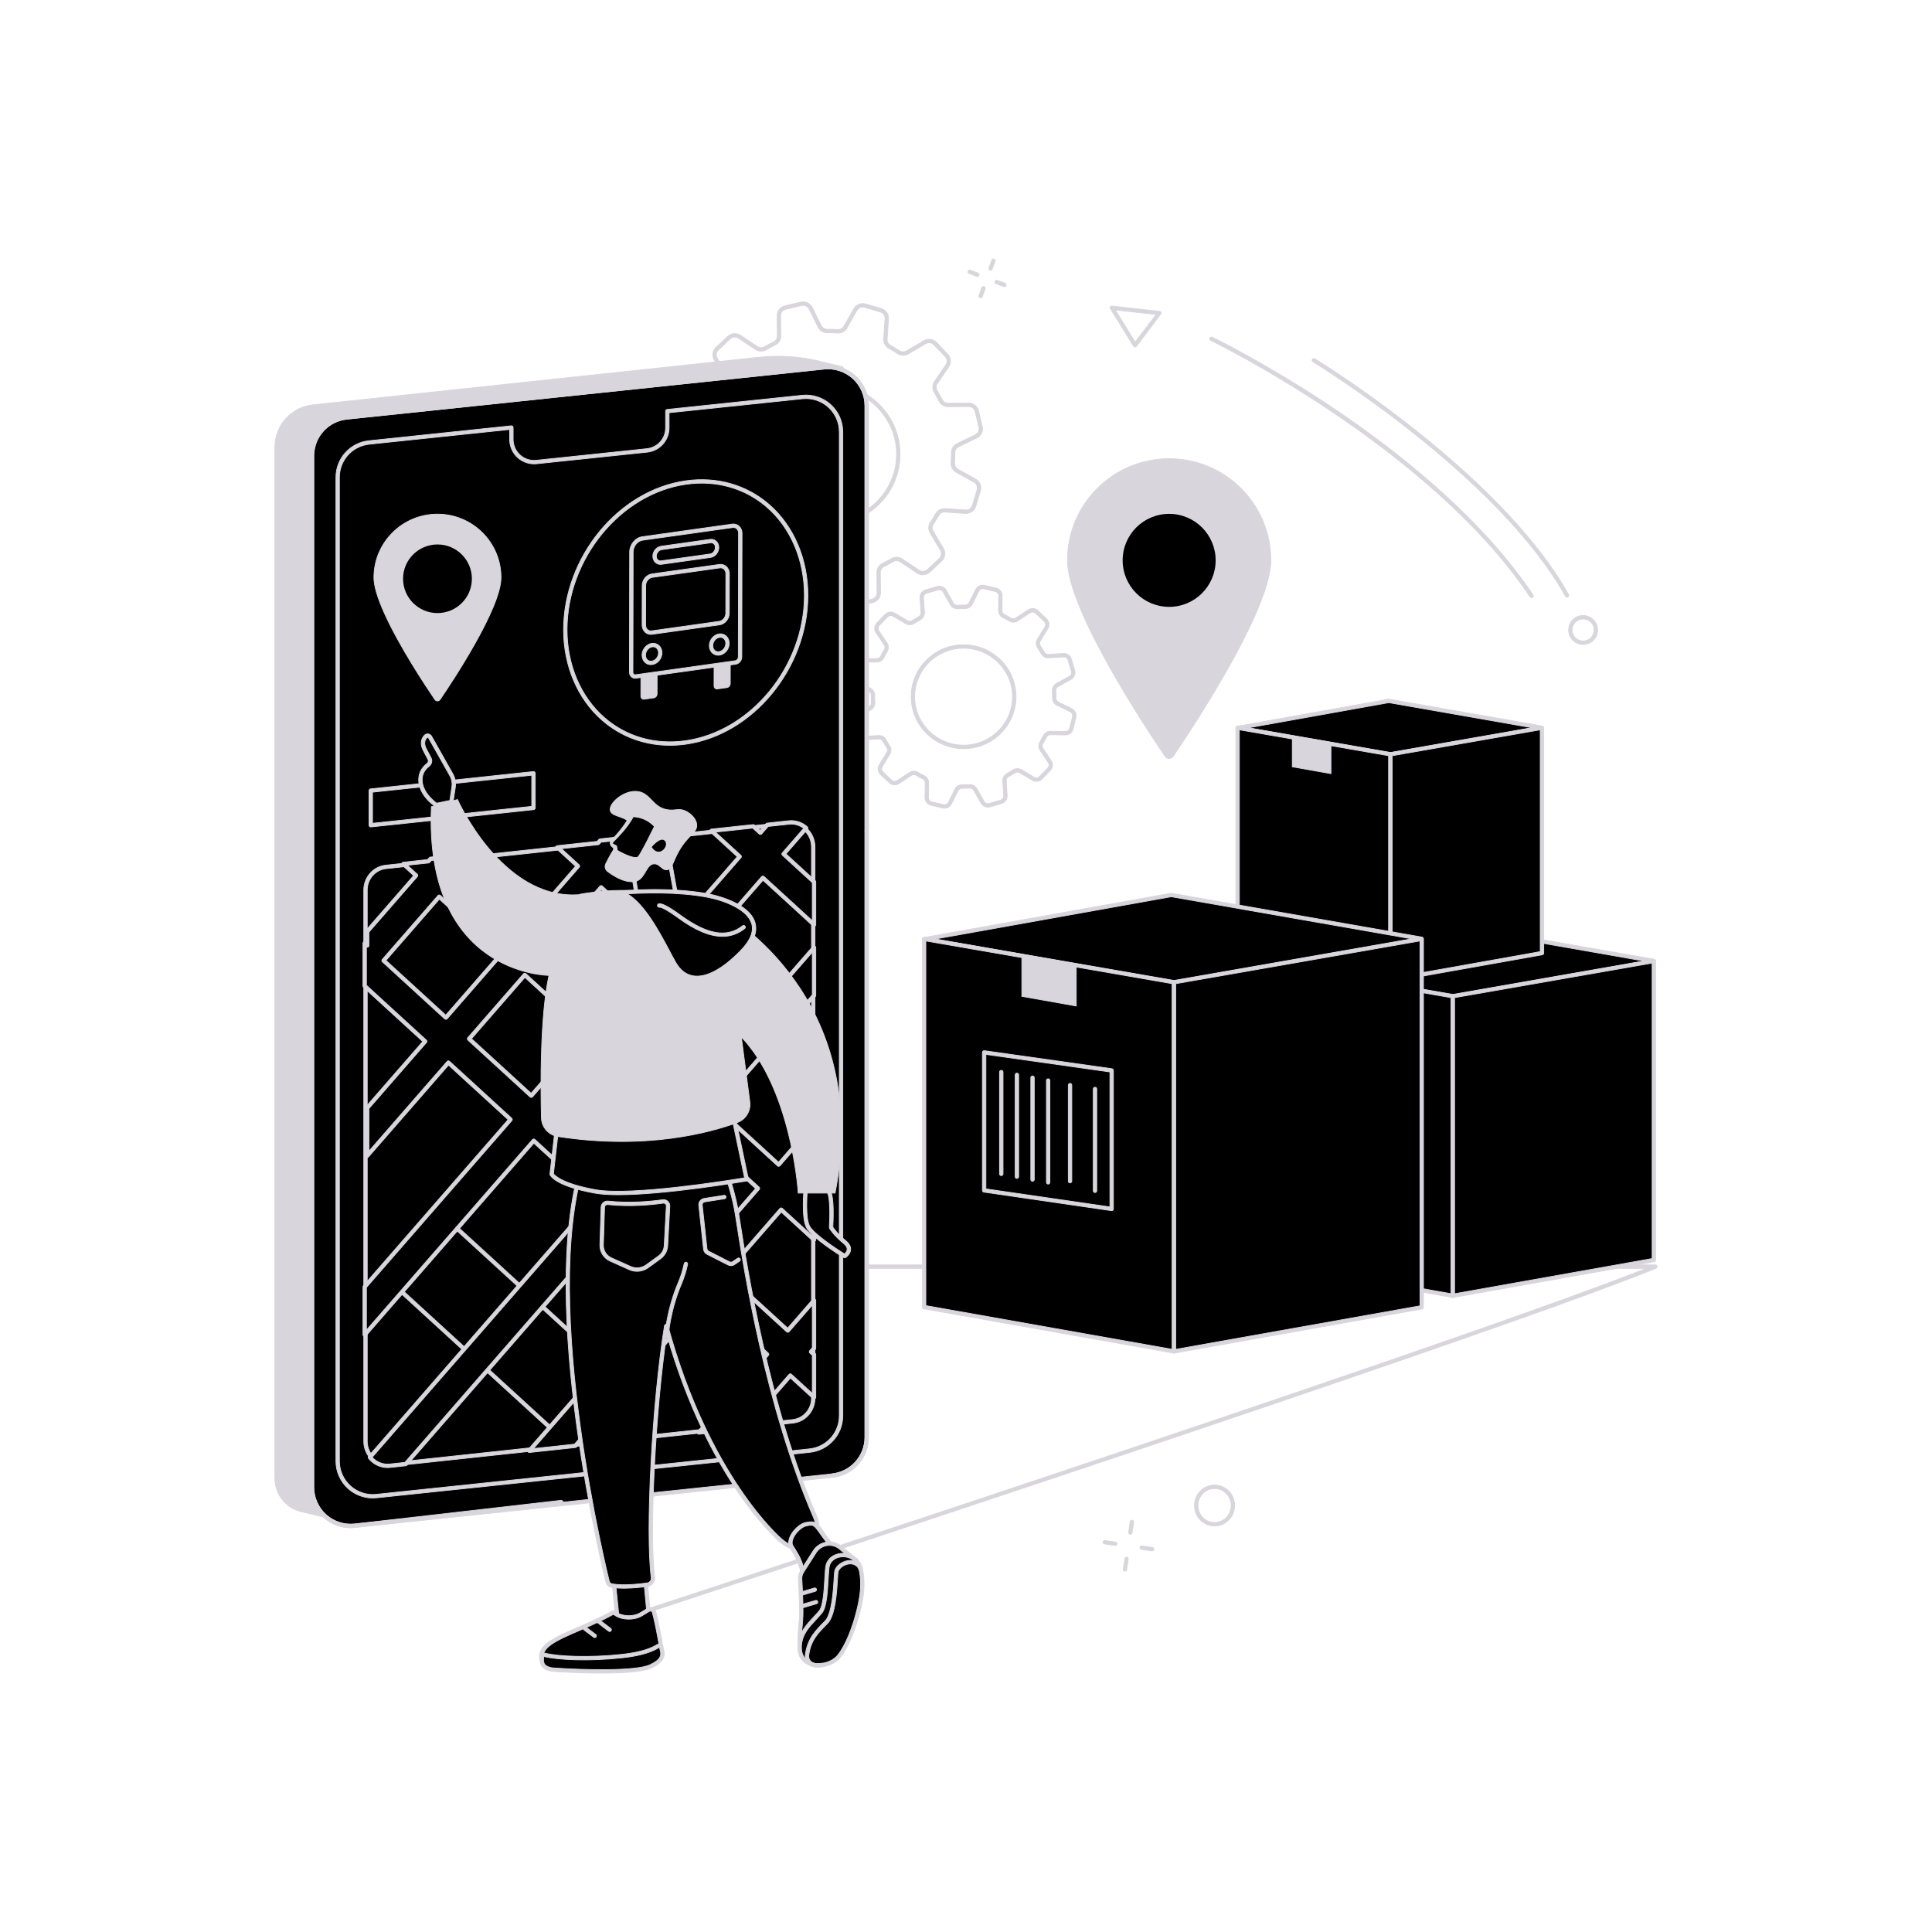 <?xml version="1.0" encoding="utf-8"?>
<!-- Generator: Adobe Illustrator 27.5.0, SVG Export Plug-In . SVG Version: 6.00 Build 0)  -->
<svg version="1.1" xmlns="http://www.w3.org/2000/svg" xmlns:xlink="http://www.w3.org/1999/xlink" x="0px" y="0px"
	 viewBox="0 0 2500 2500" style="enable-background:new 0 0 2500 2500;" xml:space="preserve">
<g id="Background">
	<rect  fill="transparent" width="2500" height="2500"/>
</g>
<g id="Illustration">
	<g id="Post_service_tracking_1_">
		<g>
			<path style="fill:#d8d6dc;" stroke="#d8d6dc" d="M724.042,2123.857c-0.944,0-1.821-0.599-2.129-1.544c-0.384-1.177,0.258-2.441,1.434-2.824
				c11.591-3.786,1145.704-374.419,1407.091-478.236H374.122c-1.237,0-2.24-1.002-2.24-2.24c0-1.238,1.003-2.24,2.24-2.24h1767.899
				c1.071,0,1.993,0.759,2.198,1.809c0.206,1.052-0.362,2.102-1.354,2.505c-239.438,97.46-1406.368,478.82-1418.127,482.659
				C724.507,2123.822,724.272,2123.857,724.042,2123.857z"/>
		</g>
		<g>
			<path style="fill:#d8d6dc;" stroke="#d8d6dc" d="M1105.761,784.878c-4.966,0-9.579-2.771-11.852-7.376l-11.474-23.261c-1.475-2.992-4.507-4.983-7.863-4.869
				c-4.41,0.059-8.959-0.094-13.471-0.42c-3.297-0.199-6.506,1.487-8.162,4.401l-12.825,22.578
				c-3.057,5.383-9.357,7.903-15.326,6.134l-20.058-5.959c-5.975-1.776-9.849-7.328-9.42-13.503l1.798-25.858
				c0.231-3.323-1.506-6.514-4.426-8.131c-3.901-2.163-7.728-4.493-11.376-6.925c-2.777-1.853-6.441-1.947-9.332-0.254
				l-22.479,13.179c-5.361,3.141-12.087,2.198-16.362-2.292l-14.37-15.095c-4.29-4.506-4.847-11.241-1.357-16.377l14.616-21.511
				c1.872-2.756,1.997-6.348,0.319-9.15c-2.273-3.793-4.422-7.741-6.387-11.735c-1.446-2.94-4.498-4.889-7.929-4.782l-26.177,0.271
				c-0.047,0-0.094,0-0.141,0c-6.17,0-11.457-4.139-12.887-10.108l-4.833-20.192c-1.443-6.026,1.467-12.131,7.075-14.846
				l23.463-11.357c3.015-1.459,4.94-4.504,4.903-7.759c-0.048-4.408,0.092-8.901,0.417-13.359c0.238-3.257-1.505-6.422-4.444-8.063
				l-22.79-12.722c-5.44-3.034-7.988-9.297-6.199-15.233l6-19.873c1.788-5.921,7.379-9.725,13.595-9.334l26.095,1.798
				c3.361,0.251,6.598-1.49,8.23-4.384c2.169-3.848,4.518-7.641,6.98-11.27c1.856-2.734,1.953-6.344,0.249-9.196l-13.313-22.285
				c-3.184-5.331-2.234-12.02,2.308-16.268l15.224-14.231c4.531-4.235,11.303-4.782,16.468-1.336l21.719,14.498
				c2.797,1.868,6.443,1.999,9.286,0.324c3.844-2.26,7.827-4.386,11.836-6.319c2.963-1.431,4.853-4.502,4.816-7.827l-0.291-25.943
				c-0.069-6.188,4.121-11.506,10.189-12.93l20.37-4.777c6.066-1.422,12.204,1.468,14.943,7.017l11.475,23.261
				c1.462,2.966,4.509,4.869,7.781,4.869c0.027,0,0.055,0,0.083,0c4.457-0.055,8.986,0.094,13.472,0.42
				c3.313,0.217,6.508-1.487,8.161-4.401l12.823-22.578c3.058-5.383,9.366-7.897,15.327-6.134l20.057,5.959
				c5.975,1.776,9.849,7.328,9.42,13.503l-1.797,25.858c-0.231,3.323,1.506,6.514,4.426,8.131c3.902,2.163,7.729,4.493,11.375,6.925
				c2.773,1.851,6.439,1.949,9.332,0.254l22.479-13.179c5.357-3.143,12.085-2.201,16.362,2.292l14.37,15.098
				c4.289,4.504,4.848,11.237,1.358,16.373l-14.62,21.518c-1.869,2.752-1.98,6.365-0.281,9.205c2.256,3.773,4.385,7.682,6.323,11.62
				c1.452,2.946,4.531,4.839,7.863,4.839c0.03,0,0.06,0,0.091,0l26.181-0.271c6.263-0.02,11.588,4.093,13.028,10.11l4.833,20.19
				c1.443,6.024-1.467,12.129-7.073,14.846l-23.465,11.357c-3.015,1.459-4.94,4.504-4.903,7.759
				c0.048,4.408-0.092,8.901-0.417,13.359c-0.238,3.257,1.505,6.422,4.444,8.063l22.79,12.72c5.44,3.036,7.988,9.301,6.199,15.233
				l-6,19.873c-1.788,5.923-7.376,9.716-13.595,9.336l-26.095-1.798c-3.358-0.238-6.596,1.49-8.229,4.384
				c-2.18,3.863-4.528,7.654-6.981,11.27c-1.856,2.734-1.953,6.344-0.249,9.196l13.312,22.285c3.186,5.331,2.238,12.02-2.308,16.266
				l-15.223,14.234c-4.533,4.235-11.305,4.786-16.469,1.332l-21.722-14.496c-2.793-1.868-6.46-1.977-9.34-0.289
				c-3.787,2.227-7.73,4.333-11.717,6.26c-2.999,1.448-4.912,4.53-4.875,7.851l0.291,25.945c0.069,6.19-4.122,11.506-10.191,12.928
				l-20.369,4.777C1107.82,784.759,1106.782,784.875,1105.761,784.878z M1074.66,744.891c4.961,0,9.58,2.881,11.793,7.367
				l11.474,23.261c1.812,3.675,5.893,5.582,9.903,4.635l20.37-4.777c4.011-0.938,6.78-4.443,6.734-8.518l-0.291-25.945
				c-0.057-5.049,2.85-9.732,7.406-11.932c3.877-1.875,7.713-3.924,11.397-6.09c4.351-2.551,9.884-2.386,14.096,0.424l21.723,14.498
				c3.427,2.29,7.916,1.929,10.922-0.879l15.223-14.234c2.99-2.793,3.616-7.192,1.521-10.696l-13.312-22.286
				c-2.594-4.34-2.442-9.839,0.387-14.008c2.384-3.513,4.668-7.199,6.786-10.955c2.476-4.392,7.381-6.967,12.439-6.654l26.095,1.798
				c4.115,0.311,7.818-2.249,8.998-6.16l6-19.873c1.178-3.9-0.506-8.023-4.093-10.027l-22.791-12.72
				c-4.453-2.485-7.093-7.315-6.729-12.302c0.317-4.331,0.453-8.697,0.406-12.98c-0.056-4.983,2.861-9.631,7.432-11.843
				l23.465-11.357c3.697-1.789,5.617-5.808,4.668-9.771l-4.833-20.19c-0.943-3.939-4.444-6.672-8.531-6.672
				c-0.032,0-0.062,0-0.094,0l-26.181,0.271c-0.045,0-0.091,0-0.137,0c-5.027,0-9.679-2.87-11.881-7.341
				c-1.886-3.828-3.954-7.627-6.149-11.296c-2.591-4.331-2.426-9.835,0.42-14.021l14.62-21.518
				c2.294-3.377,1.925-7.805-0.897-10.769l-14.37-15.098c-2.834-2.975-7.296-3.598-10.852-1.518l-22.479,13.179
				c-4.363,2.561-9.892,2.404-14.084-0.389c-3.544-2.365-7.264-4.631-11.061-6.733c-4.435-2.459-7.075-7.31-6.723-12.361
				l1.797-25.857c0.282-4.066-2.278-7.724-6.227-8.896l-20.058-5.959c-3.961-1.183-8.135,0.492-10.156,4.051l-12.823,22.579
				c-2.505,4.408-7.375,7.05-12.382,6.654c-4.363-0.315-8.764-0.461-13.103-0.407c-4.919,0.052-9.693-2.841-11.927-7.367
				l-11.475-23.261c-1.811-3.673-5.885-5.589-9.902-4.637l-20.369,4.777c-4.01,0.941-6.779,4.445-6.733,8.52l0.291,25.941
				c0.057,5.053-2.827,9.73-7.349,11.911c-3.9,1.883-7.773,3.951-11.512,6.149c-4.315,2.535-9.825,2.356-14.043-0.459
				l-21.719-14.498c-3.428-2.286-7.917-1.925-10.922,0.882l-15.223,14.231c-2.989,2.796-3.615,7.194-1.522,10.699l13.313,22.285
				c2.594,4.34,2.442,9.839-0.387,14.008c-2.394,3.526-4.677,7.212-6.785,10.955c-2.475,4.39-7.361,6.984-12.44,6.654l-26.095-1.798
				c-4.117-0.293-7.818,2.249-8.998,6.158l-6,19.873c-1.178,3.902,0.505,8.026,4.093,10.027l22.791,12.722
				c4.453,2.485,7.093,7.315,6.729,12.302c-0.317,4.331-0.453,8.697-0.406,12.98c0.056,4.981-2.861,9.631-7.432,11.843
				l-23.463,11.357c-3.698,1.789-5.618,5.808-4.669,9.771l4.833,20.19c0.951,3.97,4.551,6.665,8.625,6.672l26.177-0.271
				c5.078-0.052,9.794,2.809,11.995,7.284c1.912,3.885,4.002,7.724,6.211,11.412c2.57,4.294,2.391,9.776-0.457,13.969
				l-14.616,21.511c-2.295,3.377-1.926,7.805,0.897,10.771l14.369,15.095c2.835,2.977,7.298,3.603,10.852,1.518l22.479-13.179
				c4.364-2.564,9.893-2.406,14.083,0.389c3.547,2.367,7.268,4.631,11.062,6.733c4.436,2.459,7.076,7.31,6.724,12.361l-1.798,25.857
				c-0.282,4.066,2.278,7.724,6.227,8.896l20.058,5.959c3.958,1.183,8.134-0.49,10.155-4.051l12.825-22.579
				c2.504-4.408,7.357-7.059,12.382-6.654c4.388,0.315,8.789,0.466,13.102,0.407C1074.57,744.891,1074.615,744.891,1074.66,744.891z
				 M1072.649,679.063c-1.069,0-2.138-0.017-3.211-0.055c-50.777-1.711-90.705-44.05-89.008-94.378
				c1.696-50.324,44.348-89.912,95.163-88.168c50.776,1.711,90.704,44.05,89.007,94.379c-0.821,24.383-11.176,46.984-29.154,63.639
				C1118.256,670.401,1096.065,679.063,1072.649,679.063z M1072.423,500.887c-46.972,0-85.937,37.035-87.517,83.894
				c-1.614,47.861,36.375,88.122,84.682,89.752c23.397,0.746,45.712-7.501,62.812-23.342c17.096-15.835,26.94-37.322,27.721-60.502
				c1.614-47.861-36.374-88.122-84.681-89.752C1074.432,500.904,1073.425,500.887,1072.423,500.887z"/>
			<path style="fill:#d8d6dc;" stroke="#d8d6dc" d="M1222.05,1045.826c-0.807,0-1.625-0.094-2.441-0.289l-14.843-3.55c-4.702-1.124-7.933-5.263-7.858-10.064l0.293-18.906
				c0.034-2.194-1.224-4.233-3.203-5.195c-2.936-1.426-5.828-2.979-8.601-4.62c-1.899-1.118-4.316-1.054-6.165,0.166l-15.855,10.484
				c-4.017,2.653-9.261,2.205-12.759-1.091l-11.062-10.432c-3.511-3.31-4.225-8.503-1.734-12.628l9.8-16.246
				c1.135-1.879,1.092-4.244-0.11-6.024c-1.819-2.695-3.548-5.501-5.139-8.341c-1.056-1.881-3.17-3.014-5.397-2.863l-19.056,1.227
				c-4.832,0.33-9.139-2.684-10.508-7.282l-4.315-14.518c-1.369-4.609,0.628-9.458,4.858-11.795l16.645-9.196
				c1.933-1.07,3.093-3.141,2.954-5.278c-0.21-3.218-0.285-6.514-0.223-9.793c0.042-2.15-1.221-4.169-3.214-5.145l-17.1-8.369
				c-4.341-2.126-6.576-6.871-5.438-11.541l3.59-14.713c1.125-4.609,5.213-7.794,9.972-7.794c0.054,0,0.107,0,0.162,0l19.078,0.282
				c0.03,0,0.058,0,0.086,0c2.196,0,4.224-1.24,5.185-3.18c1.444-2.918,3.013-5.788,4.665-8.527c1.123-1.866,1.06-4.241-0.163-6.057
				l-10.574-15.71c-2.691-3.999-2.234-9.22,1.107-12.698l10.53-10.966c3.328-3.469,8.544-4.176,12.689-1.721l16.39,9.706
				c1.913,1.133,4.321,1.087,6.133-0.114c2.737-1.813,5.569-3.526,8.416-5.094c1.897-1.046,3.03-3.135,2.886-5.32l-1.231-18.884
				c-0.312-4.793,2.71-9.087,7.349-10.443l14.65-4.281c4.627-1.35,9.507,0.623,11.859,4.808l9.274,16.493
				c1.077,1.918,3.167,3.08,5.353,2.929c3.266-0.208,6.592-0.286,9.88-0.225c2.191,0.035,4.233-1.212,5.219-3.189l8.452-16.95
				c2.139-4.296,6.911-6.512,11.608-5.39l14.844,3.55c4.701,1.124,7.932,5.263,7.858,10.064l-0.293,18.908
				c-0.034,2.192,1.224,4.231,3.203,5.193c2.942,1.431,5.836,2.984,8.601,4.62c1.896,1.118,4.318,1.054,6.164-0.166l15.857-10.484
				c4.017-2.653,9.262-2.205,12.759,1.092l11.061,10.432c3.51,3.312,4.224,8.503,1.737,12.628l-9.803,16.25
				c-1.132,1.877-1.077,4.257,0.14,6.064c1.804,2.675,3.516,5.451,5.089,8.255c1.072,1.91,3.205,3.071,5.416,2.905l19.06-1.227
				c4.833-0.315,9.14,2.682,10.507,7.284l4.315,14.516c1.369,4.609-0.628,9.458-4.857,11.795l-16.645,9.196
				c-1.934,1.07-3.094,3.141-2.954,5.276c0.209,3.226,0.284,6.521,0.222,9.795c-0.042,2.15,1.221,4.169,3.214,5.145l17.101,8.369
				c4.339,2.126,6.575,6.871,5.437,11.541l-3.589,14.713c-1.125,4.609-5.215,7.796-9.978,7.796c-0.052,0-0.104,0-0.156,0
				l-19.079-0.284c-2.141-0.061-4.298,1.214-5.27,3.18c-1.447,2.922-3.016,5.79-4.667,8.529c-1.122,1.864-1.059,4.239,0.164,6.055
				l10.573,15.71c2.692,3.999,2.237,9.22-1.107,12.7l-10.53,10.963c-3.327,3.467-8.543,4.176-12.688,1.724l-16.394-9.71
				c-1.912-1.129-4.333-1.074-6.171,0.144c-2.697,1.785-5.5,3.482-8.332,5.044c-1.923,1.061-3.072,3.156-2.929,5.339l1.232,18.888
				c0.312,4.79-2.71,9.084-7.349,10.441l-14.651,4.281c-4.627,1.352-9.506-0.623-11.859-4.808l-9.272-16.491
				c-1.081-1.921-3.174-3.1-5.353-2.931c-3.267,0.208-6.589,0.284-9.879,0.225c-2.206,0.02-4.233,1.21-5.219,3.189l-8.453,16.953
				C1229.447,1043.698,1225.882,1045.826,1222.05,1045.826z M1182.456,997.928c1.811,0,3.62,0.472,5.221,1.42
				c2.667,1.577,5.452,3.071,8.278,4.445c3.538,1.719,5.786,5.368,5.726,9.294l-0.293,18.906c-0.042,2.686,1.776,5.005,4.421,5.637
				l14.843,3.55c2.659,0.639,5.35-0.61,6.556-3.03l8.453-16.952c1.754-3.515,5.411-5.733,9.311-5.67
				c3.168,0.061,6.365-0.013,9.511-0.217c3.874-0.236,7.628,1.796,9.545,5.206l9.271,16.491c1.327,2.358,4.081,3.471,6.698,2.704
				l14.651-4.281c2.609-0.763,4.309-3.167,4.134-5.847l-1.232-18.888c-0.256-3.909,1.799-7.66,5.236-9.557
				c2.728-1.503,5.427-3.137,8.024-4.856c3.257-2.157,7.547-2.262,10.926-0.263l16.394,9.71c2.346,1.387,5.297,0.987,7.174-0.971
				l10.531-10.966c1.869-1.945,2.124-4.863,0.621-7.094l-10.573-15.71c-2.191-3.253-2.302-7.52-0.284-10.869
				c1.587-2.634,3.096-5.392,4.489-8.203c1.712-3.461,5.311-5.674,9.199-5.674c0.051,0,0.102,0,0.152,0l19.079,0.284
				c0.028,0,0.059,0,0.088,0c2.689,0,4.996-1.789,5.627-4.379l3.589-14.713c0.636-2.607-0.619-5.261-3.052-6.453l-17.102-8.369
				c-3.551-1.741-5.798-5.372-5.724-9.253c0.06-3.152-0.012-6.322-0.213-9.421c-0.252-3.859,1.813-7.584,5.26-9.487l16.645-9.196
				c2.371-1.31,3.493-4.025,2.729-6.597l-4.315-14.516c-0.767-2.586-3.198-4.276-5.923-4.091l-19.061,1.227
				c-3.947,0.236-7.701-1.781-9.611-5.184c-1.514-2.697-3.161-5.37-4.897-7.945c-2.188-3.246-2.291-7.516-0.263-10.88l9.803-16.25
				c1.389-2.303,0.989-5.204-0.974-7.054l-11.061-10.432c-1.979-1.864-4.945-2.117-7.215-0.615l-15.856,10.484
				c-3.27,2.163-7.553,2.27-10.916,0.286c-2.661-1.575-5.446-3.071-8.278-4.447c-3.538-1.719-5.786-5.366-5.726-9.292l0.293-18.908
				c0.042-2.686-1.776-5.005-4.421-5.637l-14.844-3.55c-2.66-0.641-5.35,0.61-6.556,3.032l-8.452,16.95
				c-1.756,3.517-5.404,5.646-9.311,5.67c-3.167-0.057-6.366,0.015-9.511,0.217c-3.877,0.241-7.625-1.794-9.544-5.204l-9.274-16.493
				c-1.326-2.356-4.082-3.467-6.698-2.704l-14.65,4.281c-2.609,0.763-4.309,3.167-4.134,5.849l1.232,18.884
				c0.256,3.911-1.783,7.654-5.195,9.537c-2.743,1.509-5.469,3.159-8.103,4.904c-3.235,2.144-7.51,2.238-10.891,0.234l-16.39-9.706
				c-2.344-1.389-5.293-0.991-7.174,0.969l-10.531,10.966c-1.868,1.945-2.123,4.863-0.621,7.094l10.573,15.71
				c2.192,3.253,2.304,7.52,0.284,10.872c-1.587,2.634-3.097,5.394-4.488,8.201c-1.735,3.506-5.478,5.711-9.351,5.674l-19.079-0.282
				c-2.731-0.081-5.076,1.756-5.715,4.377l-3.59,14.713c-0.637,2.607,0.619,5.261,3.055,6.453l17.1,8.369
				c3.551,1.741,5.798,5.372,5.724,9.253c-0.06,3.156,0.012,6.324,0.214,9.419c0.25,3.861-1.814,7.586-5.259,9.489l-16.646,9.196
				c-2.372,1.313-3.494,4.025-2.73,6.597l4.315,14.518c0.769,2.583,3.217,4.268,5.925,4.088l19.058-1.227
				c3.919-0.247,7.697,1.765,9.592,5.143c1.532,2.732,3.196,5.433,4.947,8.026c2.173,3.222,2.265,7.481,0.232,10.845l-9.8,16.246
				c-1.39,2.303-0.991,5.204,0.972,7.054l11.062,10.432c1.976,1.859,4.944,2.113,7.215,0.615l15.854-10.484
				C1178.474,998.499,1180.465,997.928,1182.456,997.928z M1246.831,968.745c-36.758,0-67.019-29.257-67.761-65.854
				c-0.363-17.956,6.351-34.981,18.905-47.935c12.549-12.952,29.433-20.284,47.54-20.651c0.467-0.009,0.938-0.013,1.404-0.013
				c36.759,0,67.019,29.257,67.761,65.854c0.363,17.959-6.351,34.981-18.905,47.937c-12.549,12.95-29.433,20.282-47.54,20.649
				C1247.768,968.741,1247.297,968.745,1246.831,968.745z M1246.917,838.771c-0.436,0-0.873,0.004-1.313,0.013
				c-16.917,0.341-32.691,7.192-44.412,19.289c-11.717,12.09-17.982,27.975-17.643,44.726c0.691,34.159,28.955,61.466,63.283,61.466
				c0.436,0,0.873-0.004,1.312-0.013c16.919-0.341,32.691-7.192,44.412-19.286c11.717-12.09,17.982-27.975,17.643-44.728
				C1309.509,866.079,1281.245,838.771,1246.917,838.771z"/>
		</g>
		<g>
			<g>
				<path style="fill:#d8d6dc;" stroke="#d8d6dc" d="M424.762,1964.445c22.959,5.473,46.708-0.211,70.16-2.924l577.406-59.704c29.664-3.088,51.971-28.303,51.262-57.944
					l-32.732-1368.996l-30.814-7.62c-25.338-6.04-51.528-7.732-77.439-5.004l-577.607,61.587
					c-28.009,2.959-49.259,26.448-49.259,54.448V1913.27c0,20.362,14.045,38.069,33.964,42.817L424.762,1964.445z"/>
				<g>
					<path style="fill:#00000;" d="M1076.743,1909.457l-617.764,64.84c-29.518,3.098-55.222-20.049-55.222-49.729V589.888
						c0-25.595,19.328-47.057,44.783-49.729l617.763-64.84c29.518-3.098,55.222,20.049,55.222,49.729v1334.679
						C1121.526,1885.322,1102.198,1906.785,1076.743,1909.457z"/>
					<path style="fill:#d8d6dc;" stroke="#d8d6dc" d="M453.781,1976.807c-12.843,0-25.352-4.749-34.981-13.42c-10.983-9.891-17.282-24.04-17.282-38.82V589.889
						c0-26.822,20.114-49.158,46.788-51.956l617.764-64.839c14.702-1.547,29.427,3.242,40.411,13.133
						c10.984,9.891,17.284,24.042,17.284,38.822v1334.679c0,26.822-20.115,49.158-46.788,51.956l-0.234-2.227l0.234,2.227
						l-617.764,64.839C457.401,1976.713,455.588,1976.807,453.781,1976.807z M1071.507,477.287c-1.653,0-3.311,0.087-4.969,0.26
						l-617.764,64.84c-24.387,2.559-42.776,22.981-42.776,47.502v1334.679c0,13.512,5.758,26.448,15.8,35.491
						c10.041,9.043,23.505,13.413,36.948,12.011l617.764-64.839c24.386-2.559,42.776-22.981,42.776-47.502V525.049
						c0-13.514-5.76-26.45-15.802-35.493C1094.682,481.629,1083.246,477.287,1071.507,477.287z"/>
				</g>
				<path style="fill:#d8d6dc;" stroke="#d8d6dc" d="M453.789,1976.807c-12.857,0-25.361-4.749-34.989-13.42c-10.983-9.891-17.282-24.04-17.282-38.82V589.889
					c0-26.822,20.114-49.158,46.788-51.956l617.764-64.839c14.702-1.547,29.427,3.242,40.411,13.133
					c10.984,9.891,17.284,24.042,17.284,38.822v550.003c0,1.236-1.003,2.24-2.24,2.24c-1.237,0-2.24-1.004-2.24-2.24V525.049
					c0-13.514-5.76-26.45-15.802-35.493c-10.039-9.043-23.509-13.407-36.946-12.009l-617.764,64.84
					c-24.387,2.559-42.776,22.981-42.776,47.502v1334.679c0,13.512,5.758,26.448,15.8,35.491
					c10.041,9.043,23.505,13.413,36.948,12.011l267.168-30.652c1.223-0.164,2.339,0.739,2.481,1.969
					c0.141,1.229-0.742,2.341-1.97,2.481l-267.19,30.654C457.418,1976.711,455.599,1976.807,453.789,1976.807z"/>
				<path style="fill:#d8d6dc;" stroke="#d8d6dc" d="M1076.74,1911.697c-1.132,0-2.103-0.855-2.225-2.006c-0.129-1.231,0.763-2.332,1.994-2.461
					c24.386-2.559,42.776-22.981,42.776-47.502v-784.676c0-1.238,1.003-2.24,2.24-2.24c1.237,0,2.24,1.002,2.24,2.24v784.676
					c0,26.822-20.115,49.158-46.788,51.956C1076.897,1911.692,1076.819,1911.697,1076.74,1911.697z"/>
				<g>
					<path style="fill:#00000;" d="M1088.319,558.834v1273.103c0,23.228-17.539,42.693-40.633,45.134l-560.629,58.843
						c-26.767,2.8-50.107-18.21-50.107-45.134V617.677c0-23.227,17.539-42.693,40.655-45.111l184.144-19.331v15.411
						c0,17.426,15.096,31.023,32.433,29.209l143.064-15.008c14.94-1.568,26.297-14.179,26.297-29.209v-21.593l174.669-18.322
						C1065.001,510.9,1088.319,531.911,1088.319,558.834z"/>
					<path style="fill:#d8d6dc;" stroke="#d8d6dc" d="M482.36,1938.399c-11.709,0-23.116-4.333-31.899-12.245c-10.01-9.019-15.75-21.911-15.75-35.373V617.675
						c0-24.442,18.34-44.794,42.662-47.336l184.143-19.332c0.632-0.076,1.262,0.138,1.734,0.562c0.471,0.424,0.74,1.03,0.74,1.665
						v15.413c0,7.671,3.27,15.017,8.973,20.153c5.704,5.136,13.35,7.634,20.987,6.827l143.063-15.006
						c13.849-1.457,24.291-13.057,24.291-26.984v-21.592c0-1.146,0.866-2.109,2.006-2.227l174.669-18.322
						c13.403-1.411,26.816,2.947,36.824,11.954c10.014,9.014,15.757,21.911,15.757,35.384v1273.103
						c0,24.431-18.329,44.792-42.637,47.36l-560.63,58.844C485.647,1938.313,483.999,1938.399,482.36,1938.399z M659.509,555.721
						l-181.67,19.072c-22.034,2.306-38.65,20.739-38.65,42.882v1273.105c0,12.195,5.201,23.873,14.27,32.043
						c9.071,8.172,21.235,12.134,33.365,10.863l560.628-58.844c22.02-2.33,38.626-20.774,38.626-42.906V558.834
						c0-12.204-5.203-23.887-14.274-32.052c-9.068-8.163-21.231-12.101-33.358-10.832l-172.664,18.112v19.575
						c0,16.226-12.168,29.742-28.303,31.438L694.416,600.08c-8.895,0.938-17.807-1.966-24.453-7.953
						c-6.643-5.983-10.454-14.542-10.454-23.48V555.721z"/>
				</g>
			</g>
			<g>
				<g>
					<path  style="fill:#00000;" d="M1025.928,1839.189l-520.421,55.978c-17.395,1.871-32.541-12.108-32.541-30.032v-713.32
						c0-15.457,11.389-28.418,26.39-30.031l520.421-55.978c17.395-1.871,32.541,12.108,32.541,30.032v713.32
						C1052.318,1824.614,1040.928,1837.576,1025.928,1839.189z"/>
					<path style="fill:#d8d6dc;" stroke="#d8d6dc" d="M502.453,1897.57c-7.656,0-15.139-2.85-20.937-8.056c-6.858-6.16-10.79-15.045-10.79-24.379v-713.32
						c0-16.648,12.205-30.517,28.391-32.258l520.42-55.978c8.762-0.947,17.604,1.927,24.232,7.881
						c6.856,6.16,10.788,15.045,10.788,24.377v713.32c0,16.651-12.206,30.519-28.391,32.258l-520.42,55.978
						C504.649,1897.511,503.548,1897.57,502.453,1897.57z M1022.935,1067.875c-0.967,0-1.94,0.052-2.919,0.157l-520.42,55.978
						c-13.904,1.496-24.39,13.451-24.39,27.804v713.32c0,8.065,3.392,15.734,9.304,21.045c5.766,5.178,13.135,7.573,20.758,6.759
						l520.42-55.978c13.904-1.494,24.39-13.448,24.39-27.804v-713.32c0-8.063-3.391-15.732-9.302-21.043
						C1035.75,1070.279,1029.503,1067.875,1022.935,1067.875z"/>
				</g>
				<g>
					<polygon style="fill:#00000;" points="736.019,1869.493 511.633,1664.127 583.112,1582.105 807.498,1787.471 					"/>
					<path style="fill:#d8d6dc;" stroke="#d8d6dc" d="M736.019,1871.733c-0.558,0-1.098-0.208-1.513-0.589L510.12,1665.778c-0.897-0.82-0.974-2.207-0.176-3.124
						l71.48-82.022c0.397-0.455,0.96-0.731,1.563-0.763c0.598-0.033,1.193,0.175,1.638,0.584l224.386,205.366
						c0.897,0.82,0.975,2.207,0.176,3.124l-71.48,82.022c-0.397,0.455-0.96,0.731-1.563,0.763
						C736.103,1871.73,736.06,1871.733,736.019,1871.733z M514.758,1663.949l221.081,202.341l68.535-78.642l-221.08-202.341
						L514.758,1663.949z"/>
				</g>
				<g>
					<path style="fill:#00000;" d="M987.144,1135.851l66.227,60.615v-55.294l-39.422-36.08l29.216-33.526
						c-5.943-5.287-13.922-8.186-22.455-7.269l-27.767,2.987l-9.009,10.338l-9.16-8.384l-54.06,5.815l36.414,33.328l-72.03,82.655
						l-80.425-73.608l31.49-36.135l-59.535,6.404l-2.746,3.151l-52.496,5.647l26.466,24.222l-72.03,82.655l-80.654-73.817
						l21.482-24.651l-59.536,6.405l-2.745,3.15l-32.31,3.476l16.29,14.908l-63.238,72.567v18.135l-3.199-2.928v55.294l78.269,71.635
						l-75.07,86.144v61.914l105.086-120.586l80.425,73.607l-188.71,216.545v61.914l218.725-250.988l80.653,73.818l-292.648,335.814
						c6.068,7.568,15.589,12.063,25.93,10.95l20.394-2.194l276.339-317.099l80.654,73.817l-197.016,226.075l59.536-6.404
						l167.495-192.201l80.652,73.818l-88.171,101.175l59.536-6.404l58.65-67.3l30.729,28.124v-55.292l-3.923-3.592l3.923-4.502
						v-61.913l-33.938,38.944l-80.654-73.817l72.03-82.654l42.562,38.953v-55.294l-15.756-14.421l15.756-18.079v-61.914
						l-45.771,52.522l-80.653-73.817l72.029-82.654l54.395,49.784v-55.294l-27.589-25.25l27.589-31.657v-61.914l-57.604,66.101
						l-80.654-73.817L987.144,1135.851z M777.87,1148.187l80.424,73.608l-72.03,82.655l-80.425-73.608L777.87,1148.187z
						 M496.335,1242.968l72.03-82.655l80.653,73.818l-72.03,82.654L496.335,1242.968z M607.003,1344.256l72.031-82.654
						l80.424,73.608l-72.029,82.654L607.003,1344.256z M717.443,1445.334l72.029-82.654l80.655,73.817l-72.031,82.655
						L717.443,1445.334z M980.795,1537.784l-72.031,82.655l-80.654-73.817l72.031-82.655L980.795,1537.784z M968.963,1323.084
						l-72.031,82.654l-80.654-73.817l72.031-82.655L968.963,1323.084z"/>
					<path style="fill:#d8d6dc;" stroke="#d8d6dc" d="M501.478,1899.082c-9.461,0-18.465-4.327-24.583-11.954c-0.678-0.847-0.653-2.056,0.059-2.874l291.212-334.166
						l-77.348-70.792l-217.216,249.259c-0.615,0.704-1.601,0.956-2.474,0.626c-0.875-0.328-1.455-1.164-1.455-2.098v-61.915
						c0-0.54,0.196-1.063,0.551-1.472l187.274-214.894l-77.12-70.581l-103.578,118.853c-0.613,0.704-1.6,0.956-2.474,0.626
						c-0.875-0.328-1.455-1.164-1.455-2.098v-61.913c0-0.54,0.196-1.063,0.551-1.472l73.634-84.496l-76.657-70.159
						c-0.464-0.424-0.727-1.024-0.727-1.651v-55.294c0-0.888,0.525-1.693,1.337-2.05c0.606-0.269,1.284-0.252,1.863,0.026v-13.184
						c0-0.54,0.196-1.063,0.551-1.472l61.802-70.916l-14.678-13.435c-0.65-0.593-0.89-1.514-0.616-2.349
						c0.274-0.838,1.014-1.435,1.889-1.529l31.438-3.382l2.169-2.489c0.371-0.424,0.888-0.696,1.449-0.755l59.536-6.405
						c0.907-0.103,1.799,0.374,2.226,1.192c0.426,0.816,0.308,1.811-0.298,2.507l-20.046,23.001l77.348,70.792l69.085-79.274
						l-24.853-22.749c-0.65-0.593-0.89-1.514-0.616-2.349c0.274-0.838,1.014-1.435,1.889-1.529l51.623-5.552l2.17-2.491
						c0.371-0.424,0.888-0.696,1.449-0.755l59.535-6.403c0.915-0.103,1.799,0.374,2.226,1.192c0.427,0.816,0.308,1.811-0.297,2.507
						L807.8,1117.25l77.12,70.584l69.085-79.277l-34.802-31.853c-0.65-0.593-0.89-1.514-0.616-2.349
						c0.275-0.838,1.014-1.435,1.889-1.529l54.06-5.814c0.639-0.07,1.276,0.14,1.752,0.575l7.467,6.833l7.501-8.608
						c0.371-0.424,0.888-0.696,1.449-0.755l27.767-2.986c8.852-0.949,17.44,1.824,24.183,7.82c0.918,0.816,1.007,2.218,0.2,3.146
						l-27.78,31.877l37.81,34.607c0.464,0.424,0.727,1.024,0.727,1.651v55.294c0,0.888-0.525,1.693-1.338,2.05
						c-0.811,0.361-1.76,0.203-2.415-0.398l-64.534-59.065l-69.085,79.276l77.348,70.792l56.095-64.371
						c0.615-0.702,1.602-0.951,2.474-0.625c0.875,0.328,1.455,1.164,1.455,2.098v61.915c0,0.54-0.196,1.063-0.551,1.472
						l-26.153,30.007l25.977,23.777c0.464,0.424,0.727,1.024,0.727,1.651v55.294c0,0.888-0.525,1.693-1.338,2.05
						c-0.811,0.359-1.76,0.203-2.415-0.398l-52.702-48.235l-69.085,79.274l77.348,70.792l44.262-50.79
						c0.615-0.702,1.602-0.954,2.474-0.626c0.875,0.328,1.455,1.164,1.455,2.098v61.913c0,0.54-0.196,1.063-0.551,1.472
						l-14.32,16.43l14.144,12.947c0.464,0.424,0.727,1.024,0.727,1.652v55.294c0,0.888-0.525,1.693-1.338,2.05
						c-0.811,0.359-1.76,0.203-2.415-0.398l-40.869-37.403l-69.085,79.274l77.348,70.791l32.43-37.214
						c0.615-0.702,1.602-0.952,2.474-0.626c0.875,0.328,1.455,1.164,1.455,2.098v61.913c0,0.54-0.196,1.063-0.551,1.472
						l-2.487,2.852l2.311,2.117c0.464,0.424,0.727,1.024,0.727,1.651v55.294c0,0.888-0.525,1.693-1.338,2.05
						c-0.811,0.359-1.76,0.204-2.415-0.398l-29.036-26.575l-57.142,65.572c-0.371,0.424-0.888,0.696-1.449,0.755l-59.536,6.403
						c-0.921,0.103-1.8-0.376-2.226-1.192c-0.427-0.816-0.308-1.811,0.297-2.507l86.734-99.526l-77.347-70.792l-165.987,190.47
						c-0.371,0.424-0.888,0.696-1.449,0.755l-59.536,6.405c-0.925,0.09-1.8-0.374-2.226-1.192c-0.427-0.816-0.308-1.811,0.298-2.507
						l195.579-224.427l-77.348-70.792l-274.831,315.369c-0.371,0.424-0.888,0.696-1.449,0.755l-20.395,2.194
						C503.697,1899.023,502.584,1899.082,501.478,1899.082z M481.602,1885.739c5.851,6.389,14.212,9.629,22.731,8.71l19.522-2.1
						l275.763-316.439c0.397-0.455,0.96-0.731,1.563-0.763c0.593-0.029,1.193,0.175,1.638,0.584l80.654,73.817
						c0.897,0.82,0.974,2.207,0.176,3.124l-193.26,221.765l52.979-5.698l166.919-191.539c0.397-0.455,0.96-0.731,1.563-0.763
						c0.596-0.031,1.192,0.175,1.638,0.584l80.652,73.817c0.897,0.82,0.974,2.207,0.176,3.124l-84.415,96.863l52.979-5.696
						l58.074-66.642c0.397-0.455,0.96-0.731,1.563-0.763c0.599-0.031,1.192,0.173,1.638,0.584l26.976,24.692v-49.221l-3.196-2.927
						c-0.897-0.82-0.975-2.207-0.176-3.124l3.372-3.869v-55.092l-30.009,34.437c-0.397,0.455-0.96,0.731-1.563,0.763
						c-0.615,0.035-1.193-0.175-1.638-0.584l-80.654-73.817c-0.897-0.82-0.974-2.207-0.176-3.124l72.03-82.654
						c0.397-0.455,0.96-0.731,1.563-0.763c0.597-0.039,1.192,0.173,1.638,0.584l38.809,35.519v-49.221l-15.029-13.757
						c-0.897-0.82-0.974-2.207-0.176-3.124l15.205-17.447v-55.092l-41.842,48.012c-0.397,0.455-0.96,0.731-1.563,0.763
						c-0.602,0.031-1.193-0.177-1.638-0.584l-80.653-73.817c-0.897-0.82-0.975-2.207-0.176-3.124l72.03-82.654
						c0.397-0.455,0.96-0.731,1.563-0.763c0.595-0.042,1.192,0.175,1.638,0.584l50.642,46.351v-49.221l-26.862-24.587
						c-0.897-0.82-0.974-2.207-0.176-3.124l27.038-31.024v-55.094l-53.675,61.593c-0.397,0.455-0.96,0.731-1.563,0.764
						c-0.604,0.024-1.193-0.177-1.638-0.584l-80.654-73.817c-0.897-0.82-0.974-2.207-0.176-3.124l72.03-82.656
						c0.397-0.455,0.96-0.731,1.563-0.763c0.593-0.048,1.193,0.175,1.638,0.584l62.475,57.181v-49.221l-38.694-35.417
						c-0.897-0.82-0.974-2.207-0.176-3.124l27.703-31.79c-5.493-4.165-12.169-6.042-19.013-5.305l-26.894,2.892l-8.432,9.677
						c-0.397,0.455-0.96,0.731-1.563,0.763c-0.606,0.018-1.194-0.175-1.638-0.584l-8.414-7.7l-48.122,5.175l32.755,29.979
						c0.897,0.82,0.975,2.207,0.176,3.124l-72.03,82.656c-0.397,0.455-0.96,0.731-1.563,0.763c-0.592,0.031-1.193-0.175-1.638-0.584
						l-80.425-73.609c-0.897-0.82-0.974-2.207-0.176-3.124l27.734-31.823l-52.978,5.696l-2.17,2.491
						c-0.371,0.424-0.888,0.696-1.449,0.755l-47.564,5.116l22.807,20.875c0.897,0.82,0.975,2.207,0.176,3.124l-72.03,82.654
						c-0.397,0.455-0.96,0.731-1.563,0.763c-0.603,0.015-1.193-0.175-1.638-0.584l-80.654-73.817
						c-0.897-0.82-0.975-2.207-0.176-3.124l17.726-20.339l-52.979,5.698l-2.169,2.489c-0.371,0.424-0.888,0.696-1.449,0.755
						l-27.379,2.946l12.631,11.561c0.897,0.82,0.974,2.207,0.176,3.124l-62.687,71.933v17.294c0,0.888-0.525,1.693-1.337,2.05
						c-0.606,0.269-1.284,0.251-1.862-0.026v49.357l77.542,70.969c0.897,0.82,0.974,2.207,0.176,3.124l-74.519,85.513v55.092
						l101.157-116.076c0.397-0.455,0.96-0.731,1.563-0.763c0.611-0.022,1.193,0.175,1.638,0.584l80.425,73.607
						c0.897,0.82,0.974,2.207,0.176,3.124l-188.159,215.912v55.094l214.796-246.481c0.397-0.455,0.96-0.731,1.563-0.763
						c0.59-0.026,1.193,0.175,1.638,0.584l80.654,73.817c0.897,0.82,0.974,2.207,0.176,3.124L481.602,1885.739z M908.765,1622.679
						c-0.559,0-1.098-0.208-1.513-0.588l-80.654-73.817c-0.897-0.82-0.974-2.207-0.176-3.124l72.031-82.656
						c0.397-0.455,0.96-0.731,1.563-0.763c0.594-0.035,1.192,0.173,1.638,0.584l80.654,73.817c0.897,0.82,0.974,2.207,0.176,3.124
						l-72.031,82.656c-0.397,0.455-0.96,0.731-1.563,0.764C908.849,1622.677,908.806,1622.679,908.765,1622.679z M831.236,1546.446
						l77.348,70.792l69.086-79.277l-77.348-70.792L831.236,1546.446z M798.096,1521.391c-0.558,0-1.098-0.208-1.513-0.588
						l-80.653-73.817c-0.897-0.82-0.974-2.207-0.176-3.124l72.029-82.654c0.397-0.455,0.96-0.731,1.563-0.763
						c0.591-0.033,1.193,0.175,1.638,0.584l80.655,73.817c0.897,0.82,0.975,2.207,0.176,3.124l-72.031,82.654
						c-0.397,0.455-0.96,0.731-1.563,0.763C798.181,1521.389,798.139,1521.391,798.096,1521.391z M720.568,1445.157l77.348,70.792
						l69.086-79.274l-77.349-70.792L720.568,1445.157z M687.428,1420.104c-0.558,0-1.098-0.208-1.513-0.588l-80.425-73.609
						c-0.897-0.82-0.974-2.207-0.176-3.124l72.031-82.654c0.397-0.455,0.96-0.731,1.563-0.764c0.605-0.026,1.193,0.175,1.638,0.584
						l80.424,73.609c0.897,0.82,0.974,2.207,0.176,3.124l-72.029,82.654c-0.397,0.455-0.96,0.731-1.563,0.763
						C687.513,1420.102,687.47,1420.104,687.428,1420.104z M610.128,1344.078l77.12,70.584l69.085-79.274l-77.119-70.584
						L610.128,1344.078z M896.932,1407.977c-0.559,0-1.098-0.208-1.513-0.588l-80.654-73.817c-0.897-0.82-0.974-2.207-0.176-3.124
						l72.031-82.654c0.397-0.455,0.96-0.731,1.563-0.763c0.592-0.042,1.193,0.175,1.638,0.584l80.653,73.817
						c0.897,0.82,0.974,2.207,0.176,3.124l-72.031,82.654c-0.397,0.455-0.96,0.731-1.563,0.763
						C897.016,1407.975,896.973,1407.977,896.932,1407.977z M819.403,1331.744l77.348,70.792l69.086-79.274l-77.348-70.791
						L819.403,1331.744z M576.989,1319.024c-0.558,0-1.098-0.208-1.513-0.588l-80.654-73.817c-0.897-0.82-0.974-2.207-0.176-3.124
						l72.03-82.654c0.397-0.455,0.96-0.731,1.563-0.763c0.592-0.033,1.193,0.175,1.638,0.584l80.653,73.817
						c0.897,0.82,0.974,2.207,0.176,3.124l-72.029,82.654c-0.397,0.455-0.96,0.731-1.563,0.763
						C577.073,1319.022,577.031,1319.024,576.989,1319.024z M499.46,1242.79l77.348,70.792l69.085-79.274l-77.348-70.792
						L499.46,1242.79z M786.264,1306.691c-0.559,0-1.098-0.208-1.513-0.588l-80.425-73.609c-0.897-0.82-0.974-2.207-0.176-3.124
						l72.031-82.656c0.397-0.455,0.96-0.731,1.563-0.763c0.596-0.042,1.192,0.175,1.638,0.584l80.424,73.609
						c0.897,0.82,0.974,2.207,0.176,3.124l-72.03,82.656c-0.397,0.455-0.96,0.731-1.563,0.763
						C786.348,1306.689,786.305,1306.691,786.264,1306.691z M708.964,1230.665l77.12,70.584l69.085-79.276l-77.119-70.584
						L708.964,1230.665z"/>
				</g>
			</g>
			<g>
				<circle cx="566.089" cy="954.936" r="19.77"/>
				<g>
					<path style="fill:#d8d6dc;" stroke="#d8d6dc" d="M566.089,665.31c-45.413,0-82.225,36.707-82.225,81.988c0,11.32,5.138,27.149,12.848,44.529
						c19.429,43.806,55.185,97.45,66.116,113.478c1.568,2.296,4.951,2.302,6.517,0.006c15.264-22.378,78.968-118.158,78.968-158.013
						C648.313,702.017,611.499,665.31,566.089,665.31z"/>
					<ellipse style="fill:#00000;" cx="566.089" cy="748.921" rx="44.522" ry="44.393"/>
				</g>
			</g>
			<g>
				<g>
					<g>
						<path  style="fill:#00000;" d="M887.779,624.371c86.126-12.104,155.559,53.5,155.386,146.455
							c-0.172,92.67-69.885,177.83-156.011,189.934c-86.126,12.104-155.815-53.464-155.643-146.134
							C731.684,721.672,801.653,636.476,887.779,624.371z"/>
						<path style="fill:#d8d6dc;" stroke="#d8d6dc" d="M866.843,964.438c-32.714,0-63.272-11.193-87.658-32.431c-31.808-27.704-50.001-70.49-49.914-117.386
							c0.174-93.891,71.139-180.232,158.195-192.469c40.28-5.657,78.627,5.298,107.973,30.856
							c31.841,27.732,50.052,70.676,49.965,117.821c-0.174,93.735-71.025,179.933-157.939,192.15
							C880.523,963.955,873.636,964.438,866.843,964.438z M888.09,626.589c-84.933,11.937-154.169,96.292-154.339,188.042
							c-0.085,45.597,17.547,87.149,48.376,113.997c28.454,24.784,65.644,35.406,104.715,29.915
							c84.792-11.917,153.913-96.128,154.083-187.722c0.085-45.846-17.566-87.556-48.427-114.435
							C964.146,631.697,927.067,621.11,888.09,626.589z"/>
					</g>
				</g>
				<g>
					<path style="fill:#d8d6dc;" stroke="#d8d6dc" d="M850.324,871.464l-0.049,26.357c-0.005,2.537-1.911,4.876-4.261,5.207l-12.451,1.75
						c-2.351,0.33-4.267-1.472-4.262-4.009l0.049-26.357L850.324,871.464z"/>
					<path style="fill:#d8d6dc;" stroke="#d8d6dc" d="M945.007,858.158l-0.049,26.357c-0.005,2.537-1.928,4.879-4.278,5.209l-12.452,1.75
						c-2.351,0.33-4.249-1.474-4.245-4.011l0.049-26.357L945.007,858.158z"/>
					<g>
						<path style="fill:#00000;" d="M947.723,680.409c5.652-0.794,10.218,3.52,10.206,9.621l-0.297,160.022
							c-0.007,3.486-2.649,6.703-5.897,7.16l-6.729,0.946l-20.975,2.948l-73.708,10.359l-20.975,2.948l-6.729,0.946
							c-3.247,0.456-5.88-2.02-5.874-5.505l0.289-155.568c0.016-8.56,6.47-16.418,14.401-17.532L947.723,680.409z"/>
						<path style="fill:#d8d6dc;" stroke="#d8d6dc" d="M821.843,877.653c-1.75,0-3.394-0.606-4.714-1.754c-1.671-1.457-2.627-3.662-2.623-6.05l0.289-155.567
							c0.019-9.627,7.344-18.484,16.329-19.746l116.287-16.344c3.252-0.459,6.362,0.44,8.755,2.524
							c2.552,2.22,4.011,5.62,4.004,9.321l-0.298,160.021c-0.009,4.642-3.446,8.761-7.827,9.373l-129.115,18.147
							C822.565,877.628,822.202,877.653,821.843,877.653z M948.034,682.627l-116.287,16.344
							c-6.863,0.965-12.458,7.835-12.473,15.319l-0.289,155.567c-0.002,1.107,0.383,2.052,1.085,2.662
							c0.605,0.525,1.381,0.742,2.235,0.621l129.117-18.147c2.147-0.302,3.965-2.566,3.969-4.946l0.298-160.021
							c0.004-2.437-0.872-4.546-2.466-5.935C951.824,682.874,949.98,682.355,948.034,682.627z"/>
					</g>
					<g>
						<path style="fill:#00000;" d="M930.777,822.52c5.885-0.827,10.63,3.656,10.618,10.008
							c-0.012,6.333-4.776,12.152-10.661,12.979c-5.885,0.827-10.648-3.654-10.636-9.986
							C920.11,829.169,924.891,823.347,930.777,822.52z"/>
						<path style="fill:#d8d6dc;" stroke="#d8d6dc" d="M929.334,847.845c-2.734,0-5.296-0.941-7.348-2.728c-2.631-2.29-4.136-5.79-4.129-9.601
							c0.014-7.413,5.67-14.238,12.606-15.216c0.001,0,0.001,0,0.001,0c3.361-0.475,6.569,0.451,9.038,2.601
							c2.633,2.292,4.139,5.803,4.132,9.631c-0.014,7.404-5.662,14.218-12.59,15.192
							C930.469,847.805,929.898,847.845,929.334,847.845z M931.089,824.737c-4.816,0.678-8.742,5.519-8.752,10.788
							c-0.004,2.548,0.915,4.755,2.59,6.212c1.481,1.291,3.433,1.842,5.494,1.551c4.807-0.676,8.724-5.504,8.734-10.764
							c0.004-2.566-0.917-4.784-2.594-6.243C935.088,824.997,933.14,824.448,931.089,824.737z"/>
					</g>
					<g>
						<path style="fill:#00000;" d="M843.719,834.755c5.885-0.827,10.649,3.653,10.637,10.005
							c-0.012,6.333-4.794,12.155-10.68,12.982s-10.63-3.656-10.619-9.989C833.069,841.401,837.833,835.582,843.719,834.755z"/>
						<path style="fill:#d8d6dc;" stroke="#d8d6dc" d="M842.28,860.081c-2.73,0-5.287-0.941-7.336-2.723c-2.629-2.29-4.134-5.792-4.128-9.609
							c0.014-7.413,5.662-14.238,12.59-15.211c3.375-0.477,6.584,0.453,9.058,2.61c2.633,2.292,4.139,5.799,4.131,9.618
							c-0.014,7.404-5.67,14.22-12.608,15.196C843.413,860.042,842.844,860.081,842.28,860.081z M845.096,836.899
							c-0.351,0-0.707,0.024-1.065,0.074c-4.806,0.676-8.723,5.512-8.733,10.784c-0.004,2.555,0.915,4.764,2.59,6.223
							c1.475,1.284,3.417,1.833,5.477,1.544c4.816-0.676,8.742-5.508,8.752-10.769c0.004-2.557-0.917-4.771-2.593-6.232
							C848.3,837.459,846.757,836.899,845.096,836.899z"/>
					</g>
					<g>
						<path style="fill:#00000;" d="M931.069,732.624c5.777-0.812,10.469,3.582,10.457,9.837l-0.095,51.03
							c-0.012,6.255-4.722,11.97-10.499,12.782l-87.291,12.268c-5.796,0.815-10.487-3.579-10.476-9.835l0.095-51.03
							c0.012-6.255,4.722-11.97,10.518-12.785L931.069,732.624z"/>
						<path style="fill:#d8d6dc;" stroke="#d8d6dc" d="M842.263,820.88c-2.706,0-5.239-0.932-7.266-2.697c-2.594-2.26-4.078-5.716-4.071-9.48l0.094-51.03
							c0.014-7.306,5.598-14.034,12.445-14.999l87.291-12.267c3.313-0.466,6.493,0.446,8.936,2.575
							c2.595,2.26,4.081,5.716,4.074,9.485l-0.095,51.03c-0.014,7.308-5.589,14.034-12.428,14.995l-87.29,12.269
							C843.385,820.841,842.82,820.88,842.263,820.88z M931.38,734.842l-87.29,12.267c-4.726,0.665-8.58,5.407-8.59,10.572
							l-0.094,51.03c-0.004,2.502,0.895,4.666,2.533,6.094c1.45,1.264,3.361,1.805,5.391,1.518l87.29-12.269
							c4.716-0.663,8.562-5.403,8.571-10.567l0.095-51.03c0.004-2.505-0.897-4.67-2.536-6.099
							C935.302,735.098,933.397,734.554,931.38,734.842z"/>
					</g>
					<g>
						<path style="fill:#00000;" d="M919.147,700.166c4.844-0.681,8.747,3.011,8.738,8.22c-0.01,5.229-3.929,10.02-8.773,10.7
							l-63.338,8.902c-4.845,0.681-8.748-3.01-8.739-8.239c0.01-5.21,3.929-10.001,8.774-10.681L919.147,700.166z"/>
						<path style="fill:#d8d6dc;" stroke="#d8d6dc" d="M854.625,730.31c-2.342,0-4.536-0.807-6.293-2.338c-2.253-1.962-3.543-4.961-3.536-8.227
							c0.012-6.389,4.713-12.055,10.702-12.895l63.338-8.903c2.885-0.413,5.636,0.389,7.758,2.236
							c2.251,1.962,3.538,4.952,3.532,8.207c-0.012,6.4-4.713,12.074-10.701,12.914l-63.338,8.903
							C855.595,730.277,855.107,730.31,854.625,730.31z M919.459,702.383l-63.338,8.903c-3.703,0.521-6.838,4.397-6.846,8.468
							c-0.003,1.995,0.707,3.714,1.999,4.841c1.124,0.98,2.609,1.396,4.188,1.177l63.338-8.903c3.767-0.529,6.837-4.336,6.844-8.487
							c0.003-1.984-0.704-3.697-1.995-4.819C922.523,702.58,921.033,702.154,919.459,702.383z"/>
					</g>
				</g>
			</g>
			<path style="fill:#d8d6dc;" stroke="#d8d6dc" d="M479.778,1070.073c-0.55,0-1.085-0.203-1.497-0.575c-0.473-0.424-0.743-1.03-0.743-1.665v-44.798
				c0-1.146,0.864-2.107,2.003-2.227l210.552-22.399c0.638-0.07,1.262,0.136,1.735,0.562c0.472,0.424,0.743,1.03,0.743,1.665v44.798
				c0,1.146-0.864,2.106-2.003,2.227l-210.552,22.399C479.935,1070.069,479.856,1070.073,479.778,1070.073z M482.017,1025.05v40.292
				l206.073-21.922v-40.292L482.017,1025.05z M690.33,1045.434h0.022H690.33z"/>
		</g>
		<g>
			<g>
				<g>
					<path style="fill:#00000;" d="M1618.626,1243.759l261.39,45.697l258.888-45.356c0.444-0.078,0.444-0.72,0-0.798
						l-261.852-45.85L1618.626,1243.759z"/>
					<path style="fill:#d8d6dc;" stroke="#d8d6dc" d="M1880.016,1291.696c-0.129,0-0.258-0.011-0.386-0.033l-261.389-45.697c-1.07-0.188-1.852-1.116-1.854-2.203
						c-0.002-1.087,0.775-2.017,1.845-2.209l258.425-46.308c0.257-0.048,0.522-0.046,0.781-0.002l261.852,45.851
						c1.27,0.225,2.187,1.321,2.187,2.607c0,1.284-0.917,2.38-2.182,2.603l-258.893,45.358
						C1880.275,1291.685,1880.145,1291.696,1880.016,1291.696z M1631.478,1243.733l248.538,43.449l248.184-43.479l-251.143-43.976
						L1631.478,1243.733z"/>
				</g>
				<g>
					<polygon style="fill:#00000;" points="1879.966,1676.739 1879.966,1289.076 1617.551,1243.597 1617.551,1630.197 					"/>
					<path style="fill:#d8d6dc;" stroke="#d8d6dc" d="M1879.966,1678.979c-0.13,0-0.261-0.011-0.391-0.035l-262.416-46.542c-1.068-0.188-1.848-1.118-1.848-2.205v-386.6
						c0-0.661,0.292-1.288,0.797-1.713c0.505-0.429,1.164-0.61,1.825-0.494l262.416,45.479c1.073,0.186,1.857,1.118,1.857,2.207
						v387.663c0,0.663-0.293,1.291-0.801,1.717C1880.999,1678.795,1880.488,1678.979,1879.966,1678.979z M1619.79,1628.321
						l257.936,45.745v-383.105l-257.936-44.702V1628.321z"/>
				</g>
				<g>
					<polygon style="fill:#00000;" points="1879.966,1676.739 1879.966,1289.076 2140.105,1243.54 2140.105,1630.423 					"/>
					<path style="fill:#d8d6dc;" stroke="#d8d6dc" d="M1879.966,1678.979c-0.522,0-1.032-0.182-1.438-0.523c-0.509-0.427-0.802-1.054-0.802-1.717v-387.663
						c0-1.087,0.782-2.019,1.854-2.207l260.139-45.536c0.647-0.114,1.321,0.068,1.827,0.492c0.507,0.427,0.799,1.054,0.799,1.715
						v386.883c0,1.085-0.779,2.015-1.847,2.205l-260.139,46.317C1880.229,1678.968,1880.097,1678.979,1879.966,1678.979z
						 M1882.206,1290.957v383.109l255.659-45.52v-382.339L1882.206,1290.957z"/>
				</g>
			</g>
			<g>
				<g>
					<path style="fill:#00000;" d="M1602.269,941.851l197.01,34.442l194.81-34.13c0.396-0.069,0.396-0.642,0-0.711l-197.045-34.502
						L1602.269,941.851z"/>
					<path style="fill:#d8d6dc;" stroke="#d8d6dc" d="M1799.279,978.532c-0.129,0-0.258-0.011-0.386-0.033l-197.01-34.441c-1.07-0.188-1.852-1.116-1.854-2.203
						c-0.002-1.087,0.775-2.017,1.845-2.209l194.776-34.903c0.257-0.048,0.522-0.046,0.781-0.002l197.044,34.502
						c1.251,0.221,2.155,1.302,2.15,2.57c-0.003,1.266-0.911,2.343-2.158,2.555l-194.802,34.13
						C1799.538,978.521,1799.408,978.532,1799.279,978.532z M1615.12,941.825l184.159,32.192l183.856-32.21l-186.086-32.584
						L1615.12,941.825z M1993.702,939.955c-0.004,0.002-0.009,0.002-0.013,0.002L1993.702,939.955z"/>
				</g>
				<g>
					<polygon style="fill:#00000;" points="1799.241,1268.188 1799.241,976.006 1601.458,941.729 1601.458,1233.109 					"/>
					<polygon style="fill:#d8d6dc;" stroke="#d8d6dc" points="1722.258,1001.119 1722.258,963.431 1672.271,954.768 1672.271,992.253 					"/>
					<path style="fill:#d8d6dc;" stroke="#d8d6dc" d="M1799.241,1270.428c-0.13,0-0.261-0.011-0.391-0.035l-197.782-35.08c-1.07-0.188-1.848-1.118-1.848-2.205v-291.38
						c0-0.661,0.292-1.288,0.797-1.713c0.505-0.429,1.166-0.608,1.825-0.494l197.782,34.277c1.073,0.186,1.857,1.118,1.857,2.207
						v292.182c0,0.663-0.293,1.291-0.801,1.717C1800.273,1270.244,1799.762,1270.428,1799.241,1270.428z M1603.698,1231.232
						l193.302,34.284V977.891l-193.302-33.5V1231.232z"/>
				</g>
				<g>
					<polygon style="fill:#00000;" points="1799.241,1268.188 1799.241,976.006 1995.308,941.685 1995.308,1233.28 					"/>
					<path style="fill:#d8d6dc;" stroke="#d8d6dc" d="M1799.241,1270.428c-0.522,0-1.032-0.182-1.438-0.523c-0.509-0.426-0.802-1.054-0.802-1.717V976.006
						c0-1.087,0.782-2.019,1.854-2.207l196.067-34.321c0.649-0.116,1.321,0.068,1.827,0.492c0.507,0.427,0.799,1.054,0.799,1.715
						v291.594c0,1.085-0.779,2.015-1.847,2.205l-196.067,34.909C1799.503,1270.417,1799.371,1270.428,1799.241,1270.428z
						 M1801.481,977.887v287.628l191.587-34.113V944.351L1801.481,977.887z"/>
				</g>
			</g>
			<g>
				<g>
					<path style="fill:#00000;" d="M1197.111,1215.15l322.105,56.312l319.522-55.979c0.45-0.079,0.45-0.729,0-0.807
						l-323.176-56.588L1197.111,1215.15z"/>
					<path style="fill:#d8d6dc;" stroke="#d8d6dc" d="M1519.216,1273.703c-0.129,0-0.258-0.011-0.386-0.033l-322.105-56.313c-1.07-0.188-1.852-1.116-1.854-2.203
						s0.775-2.017,1.845-2.209l318.452-57.063c0.257-0.048,0.522-0.046,0.781-0.002l323.175,56.589
						c1.27,0.223,2.191,1.321,2.191,2.612c0,1.288-0.921,2.386-2.191,2.61l-319.522,55.98
						C1519.475,1273.692,1519.345,1273.703,1519.216,1273.703z M1209.962,1215.124l309.253,54.064l308.844-54.108l-312.492-54.718
						L1209.962,1215.124z"/>
				</g>
				<g>
					<polygon style="fill:#00000;" points="1519.154,1748.702 1519.154,1270.993 1195.786,1214.951 1195.786,1691.349 					"/>
					<polygon style="fill:#d8d6dc;" stroke="#d8d6dc" points="1392.679,1301.771 1392.679,1248.679 1322.26,1236.475 1322.26,1289.282 					"/>
					<path style="fill:#d8d6dc;" stroke="#d8d6dc" d="M1519.153,1750.941c-0.13,0-0.261-0.011-0.391-0.035l-323.367-57.352c-1.07-0.188-1.848-1.118-1.848-2.205v-476.398
						c0-0.661,0.292-1.288,0.797-1.713c0.505-0.427,1.165-0.608,1.825-0.494l323.367,56.042c1.073,0.186,1.857,1.118,1.857,2.207
						v477.709c0,0.663-0.293,1.291-0.801,1.717C1520.186,1750.759,1519.675,1750.941,1519.153,1750.941z M1198.026,1689.472
						l318.888,56.556v-473.15l-318.888-55.265V1689.472z"/>
				</g>
				<g>
					<g>
						<polygon style="fill:#00000;" points="1519.154,1748.702 1519.154,1270.993 1839.718,1214.88 1839.718,1691.627 						"/>
						<path style="fill:#d8d6dc;" stroke="#d8d6dc" d="M1519.153,1750.941c-0.522,0-1.032-0.182-1.438-0.523c-0.509-0.427-0.802-1.054-0.802-1.717v-477.709
							c0-1.087,0.782-2.019,1.854-2.207l320.564-56.112c0.652-0.116,1.321,0.068,1.827,0.492c0.507,0.427,0.799,1.054,0.799,1.715
							v476.746c0,1.085-0.779,2.015-1.847,2.205l-320.564,57.074C1519.416,1750.93,1519.284,1750.941,1519.153,1750.941z
							 M1521.394,1272.874v473.154l316.084-56.278v-472.203L1521.394,1272.874z"/>
					</g>
				</g>
			</g>
			<g>
				<path style="fill:#d8d6dc;" stroke="#d8d6dc" d="M1438.484,1566.598c-0.107,0-0.214-0.009-0.323-0.024l-165.003-23.992c-1.1-0.16-1.917-1.102-1.917-2.216v-178.548
					c0-0.65,0.281-1.266,0.771-1.691c0.49-0.424,1.14-0.621,1.783-0.527l165.003,23.32c1.105,0.155,1.926,1.102,1.926,2.218v179.22
					c0,0.65-0.282,1.269-0.774,1.693C1439.539,1566.406,1439.019,1566.598,1438.484,1566.598z M1275.721,1538.429l160.523,23.34
					v-174.685l-160.523-22.686V1538.429z"/>
				<g>
					<path style="fill:#d8d6dc;" stroke="#d8d6dc" d="M1295.665,1521.246c-1.237,0-2.24-1.002-2.24-2.24v-131.783c0-1.238,1.003-2.24,2.24-2.24
						c1.237,0,2.24,1.002,2.24,2.24v131.783C1297.905,1520.245,1296.902,1521.246,1295.665,1521.246z"/>
					<path style="fill:#d8d6dc;" stroke="#d8d6dc" d="M1315.879,1524.897c-1.237,0-2.24-1.002-2.24-2.24v-131.786c0-1.238,1.003-2.24,2.24-2.24
						c1.237,0,2.24,1.002,2.24,2.24v131.786C1318.119,1523.895,1317.116,1524.897,1315.879,1524.897z"/>
					<path style="fill:#d8d6dc;" stroke="#d8d6dc" d="M1336.093,1528.548c-1.237,0-2.24-1.002-2.24-2.24v-131.786c0-1.238,1.003-2.24,2.24-2.24
						c1.237,0,2.24,1.002,2.24,2.24v131.786C1338.333,1527.546,1337.33,1528.548,1336.093,1528.548z"/>
					<path style="fill:#d8d6dc;" stroke="#d8d6dc" d="M1356.307,1532.197c-1.237,0-2.24-1.002-2.24-2.24v-131.783c0-1.238,1.003-2.24,2.24-2.24
						c1.237,0,2.24,1.002,2.24,2.24v131.783C1358.547,1531.195,1357.544,1532.197,1356.307,1532.197z"/>
					<path style="fill:#d8d6dc;" stroke="#d8d6dc" d="M1384.636,1530.633c-1.237,0-2.24-1.002-2.24-2.24v-124.25c0-1.238,1.003-2.24,2.24-2.24c1.237,0,2.24,1.002,2.24,2.24
						v124.25C1386.876,1529.631,1385.873,1530.633,1384.636,1530.633z"/>
					<path style="fill:#d8d6dc;" stroke="#d8d6dc" d="M1416.95,1543.149c-1.237,0-2.24-1.002-2.24-2.24v-131.786c0-1.238,1.003-2.24,2.24-2.24c1.237,0,2.24,1.002,2.24,2.24
						v131.786C1419.189,1542.147,1418.187,1543.149,1416.95,1543.149z"/>
				</g>
			</g>
		</g>
		<g>
			<path style="fill:#d8d6dc;" stroke="#d8d6dc" d="M1381.276,725.102c0,63.971,101.955,217.707,126.38,253.621c2.508,3.687,7.923,3.678,10.431-0.009
				c17.496-25.724,74.717-111.825,105.813-182.137c12.337-27.896,20.561-53.306,20.561-71.475
				c0-72.677-58.916-131.593-131.593-131.593C1440.192,593.51,1381.276,652.426,1381.276,725.102z"/>
			<circle style="fill:#00000;" cx="1512.868" cy="725.102" r="60.171"/>
		</g>
		<g>
			<g>
				<g>
					<g>
						<path style="fill:#00000;" d="M834.273,2034.073l6.589,69.95c0.223,1.97-1.097,3.774-2.84,3.882l-34.733,2.148
							c-1.498,0.093-2.788-1.113-2.998-2.802l-6.455-63.572L834.273,2034.073z"/>
						<path style="fill:#d8d6dc;" stroke="#d8d6dc" d="M803.117,2112.299c-2.56,0-4.703-1.999-5.047-4.773l-6.462-63.621c-0.113-1.116,0.619-2.146,1.712-2.404l40.437-9.607
							c0.629-0.155,1.295-0.02,1.822,0.359c0.527,0.376,0.864,0.965,0.925,1.61l6.59,69.952c0.18,1.593-0.305,3.237-1.338,4.467
							c-0.934,1.113-2.211,1.774-3.595,1.859l-34.733,2.148C803.323,2112.294,803.219,2112.299,803.117,2112.299z M796.263,2045.405
							l6.257,61.62c0.062,0.492,0.365,0.755,0.629,0.792l34.735-2.148c0.197-0.013,0.36-0.173,0.44-0.267
							c0.243-0.291,0.36-0.711,0.313-1.127l-6.352-67.429L796.263,2045.405z"/>
					</g>
					<g>
						<path style="fill:#00000;" d="M846.339,2085.914c2.306,8.263,7.169,31.547,9.203,45.554
							c1.277,8.788-4.278,17.105-12.778,19.405c-24.032,6.5-81.484,6.22-129.313,8.332c-3.274,0.145-9.313-1.454-11.997-9.39
							c-9.101-26.917,41.169-35.255,90.859-62.62c0.976-0.538,2.165-0.488,3.073,0.16c0.571,0.407,1.299,0.906,2.156,1.451
							c8.644,5.5,23.011,5.508,31.789,0.229l9.914-5.962C841.966,2081.437,845.481,2082.839,846.339,2085.914z"/>
						<path style="fill:#d8d6dc;" stroke="#d8d6dc" d="M713.038,2161.454c-4.732,0-10.967-2.826-13.704-10.922c-7.001-20.708,16.234-30.771,48.392-44.696
							c13.374-5.792,28.532-12.357,43.509-20.606c1.752-0.965,3.842-0.849,5.454,0.298c0.548,0.394,1.241,0.868,2.057,1.387
							c7.842,4.988,21.319,5.077,29.434,0.199l9.912-5.961c1.901-1.144,4.166-1.328,6.221-0.51c2.059,0.818,3.584,2.52,4.183,4.668
							c2.394,8.575,7.235,31.873,9.263,45.833c1.433,9.87-4.762,19.28-14.41,21.887c-18.128,4.904-53.956,5.974-91.888,7.105
							c-12.62,0.376-25.669,0.766-37.911,1.306C713.382,2161.45,713.211,2161.454,713.038,2161.454z M793.736,2089.066
							c-0.114,0-0.23,0.028-0.339,0.09c-15.164,8.352-30.426,14.96-43.891,20.792c-29.962,12.976-51.609,22.349-45.929,39.15
							c2.633,7.785,8.613,7.89,9.777,7.87c12.273-0.542,25.339-0.932,37.975-1.308c37.661-1.124,73.233-2.185,90.851-6.949
							c7.462-2.019,12.254-9.294,11.146-16.922c-1.952-13.439-6.806-36.899-9.145-45.273c-0.22-0.788-0.775-1.411-1.525-1.711
							c-0.743-0.291-1.565-0.227-2.255,0.188l-9.912,5.961c-9.566,5.753-24.884,5.635-34.146-0.258
							c-0.898-0.571-1.661-1.094-2.26-1.522C793.983,2089.101,793.862,2089.066,793.736,2089.066z"/>
					</g>
					<g>
						<path style="fill:#00000;" d="M856.991,2137.812c0.048,0.243,0.079,0.413,0.091,0.49c1.276,8.788-7.07,14.19-15.049,17.935
							c-23.678,11.114-119.301,4.745-122.993,4.494c-0.075-0.005-0.129-0.007-0.204-0.005c-1.19,0.018-13.328,0.018-16.827-7.53
							c-0.435-0.938-0.702-2.254-0.866-3.491c-0.267-2.019-0.129-4.07,0.316-6.057c0.363-1.621,1.958-2.631,3.553-2.223
							c17.75,4.539,59.191,6.045,100.605,1.484c27.531-3.032,39.492-9.036,45.873-12.852c1.74-1.041,3.965-0.031,4.361,1.971
							C856.182,2133.701,856.584,2135.737,856.991,2137.812z"/>
						<path style="fill:#d8d6dc;" stroke="#d8d6dc" d="M778.986,2165c-29.613,0-57.927-1.888-60.098-2.034c-1.545-0.022-14.836-0.035-18.911-8.829
							c-0.477-1.028-0.821-2.382-1.054-4.138c-0.292-2.198-0.174-4.5,0.351-6.84c0.311-1.391,1.146-2.566,2.353-3.307
							c1.188-0.731,2.586-0.945,3.94-0.597c16.453,4.206,57.021,6.138,99.806,1.428c26.357-2.905,38.288-8.553,44.969-12.549
							c1.433-0.858,3.2-0.967,4.725-0.289c1.539,0.685,2.653,2.085,2.983,3.747l1.141,5.79c0.059,0.3,0.096,0.508,0.109,0.602
							c1.538,10.589-8.574,16.646-16.315,20.282C831.703,2163.561,804.849,2165,778.986,2165z M718.816,2158.486
							c0.074,0,0.303,0.004,0.354,0.009c34.077,2.321,103.382,4.416,121.911-4.285c10.39-4.878,14.641-9.686,13.784-15.588
							l-0.071-0.374c0-0.002,0-0.002-0.001-0.004l-1.139-5.781c-0.065-0.326-0.283-0.468-0.407-0.523
							c-0.143-0.065-0.362-0.109-0.606,0.04c-7.041,4.211-19.551,10.156-46.779,13.157c-43.308,4.764-84.57,2.763-101.406-1.542
							c-0.213-0.05-0.382,0.013-0.487,0.074c-0.095,0.059-0.265,0.199-0.325,0.468c-0.409,1.826-0.504,3.6-0.282,5.272
							c0.223,1.684,0.521,2.504,0.678,2.844c2.935,6.333,14.253,6.21,14.762,6.234
							C718.806,2158.486,718.81,2158.486,718.816,2158.486z"/>
					</g>
					<path style="fill:#d8d6dc;" stroke="#d8d6dc" d="M788.906,2111.185c-0.473,0-0.949-0.149-1.355-0.457l-14.506-11.046c-0.984-0.75-1.175-2.155-0.424-3.139
						c0.749-0.984,2.152-1.175,3.139-0.427l14.506,11.046c0.984,0.75,1.175,2.155,0.424,3.139
						C790.249,2110.881,789.582,2111.185,788.906,2111.185z"/>
					<path style="fill:#d8d6dc;" stroke="#d8d6dc" d="M769.633,2119.086c-0.467,0-0.94-0.146-1.342-0.448l-12.69-9.524c-0.99-0.741-1.19-2.146-0.447-3.137
						c0.742-0.987,2.147-1.188,3.136-0.446l12.69,9.524c0.99,0.741,1.19,2.146,0.447,3.137
						C770.987,2118.778,770.314,2119.086,769.633,2119.086z"/>
				</g>
				<g>
					<path  style="fill:#00000;" d="M922.122,1474.309c0,0,23.71,47.448,31.686,97.434c7.425,46.539,34.73,238.152,101.268,391.848
						c7.543,17.424-1.166,35.557-19.718,39.597c-7.422,1.616-10.532-1.027-16.959-4.152c-3.311-1.61-8.802-6.368-8.802-6.368
						s-117.793-98.445-165.822-356.75c-30.892-166.14-25.753-152.961-25.753-152.961L922.122,1474.309z"/>
					<path style="fill:#00000;" d="M889.053,1496.024c0,0,13.829,90.166-12.325,156.875
						c-25.148,64.143-41.208,315.608-31.835,388.258c0.59,4.57-2.581,8.748-7.144,9.389c-11.439,1.607-32.067,3.789-46.176,1.151
						c-2.596-0.485-4.68-2.39-5.327-4.951c-9.315-36.861-86.567-370.053-32.098-540.797L889.053,1496.024z"/>
					<path style="fill:#d8d6dc;" stroke="#d8d6dc" d="M862.613,1730.44c-0.045,0-0.09-0.002-0.136-0.004c-1.235-0.072-2.177-1.133-2.102-2.369
						c0.019-0.326,2.116-32.984,17.633-69.278c2.999-7.013,5.475-15.004,7.361-23.749c0.26-1.21,1.448-1.982,2.662-1.717
						c1.208,0.26,1.977,1.453,1.717,2.662c-1.946,9.025-4.509,17.289-7.621,24.567c-15.214,35.585-17.261,67.462-17.281,67.782
						C864.777,1729.524,863.789,1730.44,862.613,1730.44z"/>
					<path style="fill:#d8d6dc;" stroke="#d8d6dc" d="M824.291,1645.061c-3.414,0-6.841-0.704-10.048-2.139l-24.741-11.079c-8.324-3.725-13.515-12.024-13.223-21.141
						l1.553-48.688c0.072-2.235,1.081-4.359,2.766-5.827c1.694-1.472,3.954-2.188,6.177-1.945
						c29.355,3.108,56.906,0.214,70.716-1.785c0,0,0,0,0.001,0c2.411-0.35,4.827,0.392,6.625,2.034
						c1.794,1.638,2.747,3.972,2.616,6.401l-2.741,50.986c-0.365,6.779-3.73,12.952-9.23,16.933l-16.018,11.587
						C834.484,1643.479,829.403,1645.061,824.291,1645.061z M785.908,1558.675c-0.873,0-1.701,0.308-2.368,0.888
						c-0.761,0.663-1.198,1.584-1.23,2.594l-1.553,48.688c-0.233,7.291,3.918,13.927,10.576,16.906l24.741,11.079
						c6.551,2.936,14.233,2.144,20.044-2.065l16.018-11.587c4.399-3.183,7.091-8.12,7.383-13.542l2.741-50.987
						c0.058-1.083-0.366-2.124-1.166-2.852c-0.802-0.733-1.885-1.054-2.96-0.91c-14.018,2.034-41.99,4.974-71.832,1.807
						C786.171,1558.682,786.038,1558.675,785.908,1558.675z"/>
					<path style="fill:#d8d6dc;" stroke="#d8d6dc" d="M945.856,1637.759c-1.276,0-2.56-0.297-3.748-0.901l-27.244-13.844c-2.49-1.266-4.156-3.681-4.458-6.457l-6.144-56.722
						c-0.476-4.388,2.568-8.354,6.93-9.027l25.74-4.062c1.212-0.197,2.37,0.641,2.561,1.861c0.193,1.223-0.641,2.369-1.864,2.562
						l-25.747,4.064c-1.996,0.311-3.384,2.12-3.167,4.121l6.144,56.72c0.138,1.267,0.898,2.369,2.034,2.947l27.245,13.844
						c1.247,0.636,2.732,0.525,3.875-0.282l6.485-4.384c1.027-0.696,2.419-0.424,3.11,0.601c0.692,1.024,0.423,2.417-0.602,3.108
						l-6.444,4.355C949.169,1637.252,947.519,1637.759,945.856,1637.759z"/>
					<path style="fill:#d8d6dc;" stroke="#d8d6dc" d="M807.462,2055.161c-5.766,0-11.41-0.348-16.301-1.262c-3.456-0.647-6.237-3.24-7.087-6.604
						c-0.906-3.585-89.938-360.596-32.06-542.028c0.278-0.873,1.058-1.487,1.97-1.553l63.349-4.661
						c-2.694-17.803-2.234-17.926-0.086-18.501c0.454-0.123,0.983-0.105,1.477,0.101l103.214-8.575
						c0.899-0.081,1.781,0.411,2.19,1.229c0.238,0.479,23.956,48.333,31.893,98.084c0.43,2.693,0.926,5.871,1.493,9.5
						c9.162,58.684,37.043,237.263,99.619,381.81c3.951,9.124,3.83,19.009-0.33,27.117c-4.094,7.982-11.54,13.507-20.966,15.559
						c-7.029,1.525-10.811-0.429-15.603-2.905c-0.875-0.451-1.801-0.932-2.812-1.422c-3.537-1.719-9.057-6.49-9.291-6.691
						c-0.89-0.744-91.125-77.87-145.454-267.867c-14.638,98.228-22.759,258.577-15.56,314.378c0.743,5.753-3.32,11.088-9.054,11.893
						C830.579,2053.816,818.785,2055.161,807.462,2055.161z M755.827,1508.069c-56.558,180.681,31.69,534.564,32.591,538.127
						c0.43,1.704,1.796,2.966,3.567,3.296c13.869,2.596,34.432,0.383,45.452-1.166c3.316-0.466,5.664-3.555,5.234-6.884
						c-7.641-59.224,1.18-226.73,17.161-325.873c0.168-1.041,1.039-1.824,2.091-1.881c1.049-0.092,2.002,0.63,2.28,1.647
						c53.561,195.792,145.902,274.836,146.828,275.613c1.496,1.295,5.849,4.86,8.344,6.072c1.046,0.508,2.006,1.004,2.91,1.472
						c4.61,2.38,7.152,3.695,12.593,2.505c8.094-1.761,14.463-6.457,17.933-13.223c3.547-6.914,3.621-15.404,0.207-23.294
						c-62.804-145.072-90.752-324.077-99.936-382.899c-0.565-3.622-1.061-6.796-1.49-9.487
						c-7.088-44.422-26.94-87.337-30.818-95.426l-100.758,8.371c0.174,2.089,0.689,6.488,2.105,15.73
						c0.095,0.617-0.072,1.247-0.462,1.735c-0.389,0.488-0.965,0.792-1.588,0.838L755.827,1508.069z"/>
				</g>
				<g>
					<g>
						<path style="fill:#00000;" d="M1040.344,2040.795c-4.284-19.572-6.061-23.577-15.763-38.549
							c-7.211-11.128,9.51-28.406,18.158-29.863c14.41-3.238,12.179,1.385,29.106,22.287l13.24,15.698
							C1085.085,2010.367,1044.087,2057.899,1040.344,2040.795z"/>
						<path style="fill:#d8d6dc;" stroke="#d8d6dc" d="M1044.201,2046.724c-0.529,0-1.03-0.057-1.502-0.177c-1.637-0.416-3.755-1.667-4.544-5.274
							c-4.299-19.647-6.113-23.394-15.454-37.81c-2.717-4.193-2.831-9.415-0.328-15.102c3.686-8.376,13.215-17.047,19.994-18.188
							c12.142-2.728,14.345,0.326,21.649,10.454c2.401,3.327,5.388,7.468,9.57,12.635l13.211,15.662
							c0.71,0.84,0.703,2.074-0.015,2.907C1081.59,2017.85,1056.06,2046.724,1044.201,2046.724z M1042.532,2040.315
							c0.363,1.66,1.02,1.827,1.268,1.89c5.961,1.525,25.538-17.268,38.336-31.86l-12.002-14.231
							c-4.29-5.296-7.318-9.493-9.75-12.866c-7.191-9.97-7.778-10.791-17.153-8.68c-4.906,0.829-13.395,7.958-16.757,15.599
							c-1.892,4.301-1.895,7.953-0.012,10.861C1036.479,2016.487,1038.282,2020.893,1042.532,2040.315z"/>
					</g>
					<path style="fill:#d8d6dc;" stroke="#d8d6dc" d="M1044.201,2046.724c-0.529,0-1.03-0.057-1.502-0.177c-1.637-0.416-3.755-1.667-4.544-5.274
						c-3.713-16.966-8.125-26.057-15.475-37.842c-0.654-1.05-0.334-2.432,0.715-3.086c1.051-0.654,2.433-0.333,3.087,0.715
						c7.621,12.223,12.196,21.651,16.05,39.255c0.363,1.66,1.02,1.827,1.268,1.89c5.945,1.496,25.531-17.259,38.331-31.853
						l-11.322-13.313c-5.068-6.256-10.497-14.459-12.911-18.326c-0.655-1.048-0.336-2.43,0.713-3.086
						c1.052-0.654,2.431-0.335,3.086,0.715c2.198,3.52,7.652,11.779,12.559,17.838l12.535,14.737c0.715,0.84,0.711,2.078-0.01,2.914
						C1081.59,2017.85,1056.06,2046.722,1044.201,2046.724z"/>
					<g>
						<path style="fill:#00000;" d="M1037.925,2033.465l16.291-25.569c7.6-11.929,24.186-13.986,34.469-4.274l19.46,15.736
							c0,0,3.865,10.994,2.828,18.151c-1.35,9.322-4.096,22.621-9.641,35.85c-8.533,20.356-32.425,61.378-40.933,75.794
							c-1.783,3.02-6.326,6.061-9.552,4.687c-3.832-1.632-7.824-4.623-11.694-8.124c-5.988-5.416-4.48-31.273-2.694-49.287
							c1.145-11.549-0.394-40.942-1.109-53.057C1035.142,2039.877,1036.044,2036.418,1037.925,2033.465z"/>
						<path style="fill:#d8d6dc;" stroke="#d8d6dc" d="M1052.585,2156.423c-0.886,0-1.767-0.16-2.617-0.523c-3.685-1.569-7.715-4.357-12.32-8.524
							c-1.927-1.743-7.795-7.05-3.42-51.168c1.129-11.392-0.405-40.651-1.116-52.704c-0.236-3.981,0.776-7.87,2.923-11.241
							l16.29-25.571c3.983-6.252,10.487-10.36,17.843-11.272c7.355-0.906,14.665,1.485,20.053,6.575l19.331,15.623
							c0.323,0.26,0.567,0.606,0.704,0.997c0.165,0.47,4.034,11.602,2.932,19.214c-1.316,9.084-4.082,22.773-9.793,36.396
							c-8.458,20.179-31.539,59.918-41.07,76.065C1060.613,2153.195,1056.553,2156.423,1052.585,2156.423z M1037.925,2033.466
							l1.889,1.203c-1.638,2.572-2.41,5.536-2.23,8.573c0.719,12.156,2.263,41.697,1.103,53.408
							c-3.747,37.79,0.128,45.741,1.968,47.406c4.229,3.826,7.851,6.352,11.069,7.724c1.864,0.801,5.379-1.45,6.746-3.765
							c9.484-16.069,32.445-55.595,40.795-75.521c5.53-13.19,8.214-26.479,9.491-35.307c0.817-5.639-1.778-14.194-2.529-16.497
							l-18.952-15.325c-4.542-4.281-10.531-6.256-16.555-5.497c-6.025,0.746-11.353,4.11-14.616,9.231l-16.29,25.571
							L1037.925,2033.466z"/>
					</g>
					<path style="fill:#d8d6dc;" stroke="#d8d6dc" d="M1036.444,2064.552c-0.968,0-1.86-0.632-2.148-1.608c-0.349-1.186,0.33-2.432,1.517-2.78l17.937-5.281
						c1.183-0.359,2.43,0.328,2.781,1.516c0.349,1.186-0.33,2.432-1.517,2.78l-17.937,5.281
						C1036.867,2064.523,1036.655,2064.552,1036.444,2064.552z"/>
					<path style="fill:#d8d6dc;" stroke="#d8d6dc" d="M1038.072,2080.616c-0.968,0-1.86-0.632-2.148-1.608c-0.349-1.186,0.33-2.432,1.517-2.78l17.937-5.278
						c1.192-0.354,2.431,0.33,2.781,1.516c0.349,1.186-0.33,2.432-1.517,2.78l-17.937,5.278
						C1038.494,2080.587,1038.282,2080.616,1038.072,2080.616z"/>
					<g>
						<path style="fill:#00000;" d="M1057.855,2155.037c-1.836,0.033-3.587-0.229-5.187-0.747
							c-5.414-1.756-18.95-5.523-17.798-24.853c1.194-20.035,16.229-30.5,27.1-43.83c8.296-10.172,6.686-52.048,9.205-60.307
							c4.511-14.791,25.953-17.396,36.969-5.941c6.955,7.233,8.05,23.196,7.598,34.959c-0.846,22.024-12.989,66.054-28.955,87.5
							C1078.999,2152.278,1066.742,2154.876,1057.855,2155.037z"/>
						<path style="fill:#d8d6dc;" stroke="#d8d6dc" d="M1057.528,2157.278c-1.927,0-3.792-0.286-5.551-0.857l-0.479-0.153c-5.494-1.765-20.087-6.453-18.863-26.964
							c0.966-16.213,10.502-26.422,19.723-36.296c2.662-2.85,5.414-5.797,7.877-8.815c5.014-6.151,6.17-26.577,7.014-41.493
							c0.475-8.371,0.849-14.984,1.784-18.053c2.135-6.997,7.81-12.077,15.57-13.934c9.055-2.168,18.928,0.617,25.156,7.094
							c8.055,8.376,8.609,26.525,8.221,36.596c-0.813,21.181-12.668,66.285-29.396,88.755c-8.91,11.965-23.052,13.982-30.69,14.12
							C1057.773,2157.278,1057.649,2157.278,1057.528,2157.278z M1090.829,2014.462c-1.734,0-3.475,0.197-5.183,0.606
							c-6.176,1.479-10.669,5.447-12.328,10.887c-0.779,2.551-1.176,9.57-1.596,16.999c-0.929,16.393-2.083,36.795-8.016,44.07
							c-2.558,3.137-5.363,6.14-8.074,9.043c-9.08,9.721-17.656,18.901-18.526,33.505c-1.016,17.042,9.899,20.549,15.762,22.432
							l0.491,0.158c1.396,0.45,2.893,0.654,4.453,0.636c0.001,0,0.001,0,0.002,0c6.816-0.123,19.41-1.885,27.177-12.317
							c16.221-21.787,27.722-65.634,28.514-86.248c0.611-15.931-1.93-28.076-6.975-33.319
							C1102.549,2016.772,1096.743,2014.462,1090.829,2014.462z"/>
					</g>
					<path style="fill:#d8d6dc;" stroke="#d8d6dc" d="M1057.544,2157.278c-4.829,0-9.231-1.818-12.123-5.018c-2.631-2.911-3.81-6.77-3.318-10.865
						c2.507-20.899,13.644-31.973,25.434-43.698c9.026-8.977,10.9-40.349,11.8-55.427c0.336-5.622,0.512-8.384,0.848-9.703
						c1.589-6.254,9.493-12.191,17.621-13.234c7.57-0.967,14.045,2.343,17.773,9.093c0.598,1.083,0.204,2.446-0.878,3.045
						c-1.087,0.597-2.447,0.203-3.044-0.879c-3.628-6.578-9.217-7.337-13.281-6.816c-6.905,0.886-12.84,5.926-13.849,9.894
						c-0.246,0.967-0.465,4.629-0.718,8.87c-1.005,16.828-2.876,48.152-13.114,58.334c-11.71,11.646-21.824,21.701-24.146,41.056
						c-0.339,2.828,0.42,5.364,2.195,7.328c2.092,2.314,5.353,3.605,9.069,3.539c2.007-0.035,3.993-0.199,5.903-0.481
						c1.212-0.164,2.362,0.665,2.544,1.888c0.182,1.223-0.664,2.362-1.888,2.544c-2.099,0.311-4.279,0.49-6.478,0.529
						C1057.778,2157.278,1057.661,2157.278,1057.544,2157.278z"/>
				</g>
			</g>
			<g>
				<g>
					<polygon style="fill:#00000;" points="875.231,1161.414 864.578,1102.944 816.941,1115.199 823.516,1155.906 					"/>
					<path style="fill:#d8d6dc;" stroke="#d8d6dc" d="M875.232,1163.653c-0.079,0-0.158-0.004-0.237-0.013l-51.716-5.508c-1.004-0.107-1.813-0.873-1.974-1.87l-6.574-40.706
						c-0.185-1.142,0.533-2.238,1.654-2.526l47.636-12.256c0.599-0.153,1.24-0.052,1.765,0.284c0.524,0.335,0.885,0.873,0.996,1.483
						l10.654,58.47c0.127,0.696-0.082,1.409-0.562,1.927C876.447,1163.397,875.851,1163.653,875.232,1163.653z M825.453,1153.86
						l47.037,5.009l-9.685-53.156l-43.327,11.147L825.453,1153.86z"/>
				</g>
				<g>
					<path style="fill:#d8d6dc;" stroke="#d8d6dc" d="M825.324,1024.206c17.027,2.31,19.344,21.53,39.691,23.789c9.324,1.035,14.007-2.426,22.268,1.542
						c5.471,2.627,13.431,8.955,14.244,17.329c1.036,10.665-10.656,12.967-22.6,33.493c-8.388,14.416-8.899,24.068-15.57,25.111
						c-6.746,1.055-9.762-8.26-17.217-7.661c-9.648,0.774-10.908,16.88-21.09,21.682c-6.418,3.027-19.86,2.396-38.832-11.815
						c-3.075-2.303-4.072-6.477-2.361-9.916c2.193-4.407,4.994-9.959,8.115-15.04c14.875-24.215,25.375-28.302,23.305-35.727
						c-3.173-11.377-24.052-9.269-25.659-18.42C787.948,1039.07,807.841,1021.834,825.324,1024.206z"/>
					<g>
						<path style="fill:#00000;" d="M852.968,1073.657l-4.529-2.356c0,0-14.687,30.657-20.433,38.51
							c-5.747,7.853-31.416-8.1-31.416-8.1l-0.629-5.662l-3.07-2c-0.952-0.62-1.572-1.638-1.687-2.768
							c-0.115-1.13,0.288-2.252,1.095-3.051c6.194-6.139,19.337-20.072,25.725-33.632
							C818.023,1054.597,839.63,1053.317,852.968,1073.657z"/>
						<path style="fill:#d8d6dc;" stroke="#d8d6dc" d="M854.629,1075.159c-0.976-0.124-2.179-0.166-3.524-0.446c-1.343-0.272-2.653-0.817-3.727-1.373l3.135-1.046
							c-2.806,5.884-5.621,11.741-8.587,17.544c-2.967,5.806-5.963,11.58-9.32,17.282c-0.886,1.448-1.698,2.79-2.84,4.343
							c-0.762,0.978-1.82,1.712-2.873,2.156c-1.061,0.441-2.11,0.629-3.103,0.713c-3.957,0.219-7.263-0.821-10.484-1.891
							c-6.39-2.297-12.191-5.357-17.908-8.811c-0.615-0.371-0.984-1.007-1.054-1.67c-0.185-1.891-0.439-3.773-0.565-5.67
							l0.983,1.598c-0.89-0.652-1.717-1.401-2.575-2.103c-0.171-0.151-0.495-0.388-0.796-0.688c-0.29-0.283-0.533-0.606-0.759-0.931
							c-0.443-0.659-0.744-1.4-0.901-2.164c-0.316-1.53,0.051-3.195,1.034-4.423c0.581-0.684,0.84-0.88,1.26-1.327l1.142-1.175
							c3.05-3.132,5.951-6.409,8.706-9.792c2.757-3.38,5.361-6.875,7.754-10.48c2.396-3.599,4.612-7.305,6.38-11.16l0.018-0.039
							c0.348-0.759,1.088-1.214,1.869-1.238c3.901-0.11,7.39,0.434,10.963,1.314c3.531,0.892,6.956,2.22,10.169,3.961
							c3.219,1.73,6.202,3.898,8.882,6.381c1.305,1.278,2.58,2.588,3.716,4.011c0.598,0.688,1.12,1.433,1.673,2.154l0.205,0.272
							c0.093,0.128,0.24,0.348,0.354,0.542c0.243,0.406,0.473,0.894,0.619,1.42C854.784,1073.503,854.665,1074.523,854.629,1075.159
							z M851.307,1072.155c-0.528-0.075-1.137,0.233-1.319,0.602c-0.099,0.171-0.116,0.302-0.119,0.352
							c-0.009,0.016,0.018,0.057-0.016,0.01l-0.189-0.243c-0.511-0.643-0.99-1.313-1.539-1.922
							c-1.041-1.269-2.205-2.423-3.386-3.549c-2.386-2.227-5.032-4.176-7.903-5.735c-2.863-1.572-5.932-2.781-9.106-3.6
							c-3.127-0.817-6.551-1.293-9.573-1.245l1.887-1.276c-4.063,8.22-9.604,15.332-15.463,22.034
							c-2.961,3.329-6.003,6.571-9.122,9.738l-2.219,2.226c-0.401,0.493-0.592,1.179-0.436,1.807
							c0.071,0.314,0.238,0.601,0.462,0.819c0.107,0.114,0.245,0.194,0.376,0.267l0.555,0.262c0.99,0.501,2.009,0.955,2.965,1.506
							c0.529,0.305,0.861,0.82,0.951,1.379l0.035,0.219c0.292,1.879,0.457,3.771,0.692,5.656l-1.053-1.67
							c5.411,3.207,11.195,6.172,17.055,8.204c2.898,0.973,5.99,1.761,8.553,1.56c1.275-0.117,2.168-0.505,2.61-1.095
							c0.778-1.063,1.675-2.485,2.477-3.808c3.24-5.485,6.237-11.236,9.184-16.986c2.935-5.762,5.869-11.548,8.704-17.357
							l0.013-0.028c0.553-1.134,1.922-1.604,3.056-1.051l0.066,0.033c0.435,0.231,0.635,0.471,0.801,0.984
							C850.466,1070.75,850.773,1071.493,851.307,1072.155z"/>
					</g>
					<path style="fill:#00000;" d="M843.305,1096.08c0,0,11.811-14.454,17.251-7.689
						C865.996,1095.156,852.594,1110.741,843.305,1096.08z"/>
				</g>
			</g>
			<g>
				<g>
					<path style="fill:#00000;" d="M1042.707,1537.554c0,0-3.688,36.371,2.654,49.518c6.342,13.147,47.559,38.284,47.559,38.284
						s12.496-7.978,0-18.185c-12.495-10.206-17.541-18.694-17.541-18.694s2.56-38.696-3.047-46.725
						C1066.725,1533.722,1042.707,1537.554,1042.707,1537.554z"/>
					<path style="fill:#d8d6dc;" stroke="#d8d6dc" d="M1092.92,1627.594c-0.404,0-0.808-0.109-1.166-0.328c-1.706-1.039-41.857-25.634-48.412-39.22
						c-6.54-13.562-3.018-49.208-2.864-50.718c0.103-1.011,0.873-1.826,1.876-1.986c2.602-0.416,25.584-3.797,31.814,5.127
						c5.622,8.047,3.895,40.942,3.494,47.417c1.336,2.012,6.475,9.218,16.676,17.55c4.456,3.64,6.595,7.533,6.359,11.574
						c-0.362,6.201-6.317,10.071-6.571,10.233C1093.758,1627.476,1093.339,1627.594,1092.92,1627.594z M1044.778,1539.516
						c-0.622,7.319-2.629,35.742,2.6,46.583c4.785,9.92,33.224,28.996,45.403,36.541c1.287-1.111,3.299-3.257,3.444-5.913
						c0.138-2.518-1.45-5.149-4.723-7.822c-12.656-10.338-17.835-18.923-18.048-19.284c-0.232-0.389-0.34-0.84-0.311-1.293
						c0.969-14.658,1.107-39.918-2.649-45.295C1067.217,1538.339,1053.668,1538.35,1044.778,1539.516z"/>
				</g>
				<g>
					<path  style="fill:#00000;" d="M584.074,1037.652l2.894-19.257c0.817-5.437-0.207-10.992-2.909-15.78l-27.577-48.872
						c-1.157-2.051-3.992-2.491-5.624-0.793c-2.761,2.875-5.475,8.143-1.546,16.397l6.486,12.343
						c1.435,2.73,0.643,6.055-1.794,7.945c-3.763,2.918-8.697,8.127-9.743,15.887c-2.838,21.052,20.302,36.229,20.302,36.229
						L584.074,1037.652z"/>
					<path style="fill:#d8d6dc;" stroke="#d8d6dc" d="M564.562,1043.991c-0.433,0-0.861-0.125-1.228-0.368c-0.993-0.65-24.286-16.204-21.294-38.4
						c1.139-8.441,6.387-14.098,10.59-17.357c1.598-1.24,2.096-3.397,1.183-5.134l-6.486-12.344
						c-4.712-9.894-0.821-16.139,1.913-18.989c1.252-1.302,3.002-1.923,4.82-1.689c1.832,0.232,3.466,1.328,4.372,2.933
						l27.577,48.871c2.932,5.197,4.059,11.311,3.172,17.213l-2.893,19.256c-0.139,0.925-0.839,1.667-1.754,1.859l-19.512,4.099
						C564.87,1043.975,564.715,1043.991,564.562,1043.991z M553.33,954.144c-0.241,0-0.575,0.063-0.856,0.357
						c-3.437,3.581-3.82,8.253-1.14,13.884l6.446,12.265c1.924,3.66,0.913,8.185-2.404,10.756c-3.542,2.747-7.96,7.477-8.895,14.417
						c-2.336,17.327,14.763,30.777,18.571,33.537l17.038-3.581l2.662-17.716c0.739-4.919-0.2-10.014-2.645-14.347l-27.577-48.871
						c-0.306-0.545-0.824-0.665-1.032-0.691C553.45,954.149,553.393,954.144,553.33,954.144z M584.074,1037.651h0.022H584.074z"/>
				</g>
				<path style="fill:#d8d6dc;" stroke="#d8d6dc" d="M1080.631,1543.826h-47.718c0,0-10.318-169.449-101.263-224.283l6.943-136.264
					C938.592,1183.279,1129.243,1289.337,1080.631,1543.826z"/>
				<g>
					<path  style="fill:#00000;" d="M930.483,1356.536l35.651,169.403c0,0-145.185,24.9-195.781,15.813
						c-50.596-9.087-56.509-22.429-56.509-22.429l21.388-186.314L930.483,1356.536z"/>
					<path style="fill:#d8d6dc;" stroke="#d8d6dc" d="M799.911,1546.004c-11.659,0-21.937-0.608-29.953-2.047c-50.314-9.036-57.506-22.25-58.16-23.727
						c-0.162-0.365-0.223-0.768-0.178-1.164l21.388-186.314c0.069-0.593,0.37-1.133,0.838-1.503c0.467-0.37,1.057-0.538,1.656-0.466
						l195.25,23.528c0.953,0.116,1.726,0.825,1.924,1.763l35.652,169.403c0.126,0.595,0.003,1.216-0.339,1.719
						c-0.342,0.505-0.874,0.847-1.474,0.949C961.514,1529.003,861.555,1546.004,799.911,1546.004z M716.158,1518.812
						c1.618,2.194,11.557,13.007,54.591,20.735c46.177,8.292,173.972-12.319,192.712-15.43l-34.84-165.548l-191.42-23.066
						L716.158,1518.812z"/>
				</g>
				<path style="fill:#d8d6dc;" stroke="#d8d6dc" d="M865.36,1160.261l73.232,23.017l31.68,242.538c1.512,11.574-5.153,22.682-16.106,26.717
					c-35.084,12.925-117.959,35.756-232.403,18.075c-11.956-1.847-20.86-12.026-21.162-24.12
					c-1.016-40.662-1.762-131.906,9.737-184.327c0,0-161.458-0.145-152.117-218.349l33.773-9.221c0,0,56.757,128.244,154.72,123.283
					C746.715,1157.874,812.311,1143.588,865.36,1160.261z"/>
				<g>
					<path style="fill:#00000;" d="M802.821,1155.07c0,0,63.444-6.042,113.91,3.935c29.909,5.913,86.646,27.976,43.342,72.494
						c-43.304,44.517-73.114,40.282-87.393,15.375C858.401,1221.968,832.935,1164.356,802.821,1155.07z"/>
					<path style="fill:#d8d6dc;" stroke="#d8d6dc" d="M901.92,1267.626c-1.501,0-2.972-0.09-4.419-0.273c-11.047-1.393-20.302-8.089-26.765-19.365
						c-2.437-4.25-5.249-9.544-8.225-15.146c-14.425-27.155-36.224-68.191-60.351-75.63c-1.022-0.315-1.678-1.308-1.568-2.369
						c0.108-1.063,0.953-1.901,2.016-2.002c0.637-0.063,64.348-5.958,114.556,3.966c8.587,1.7,51.817,11.447,59.674,36.67
						c3.758,12.061-1.343,25.381-15.16,39.583C939.587,1255.77,919.044,1267.626,901.92,1267.626z M811.742,1156.647
						c22.367,13.179,41.551,49.291,54.726,74.092c2.959,5.571,5.754,10.832,8.156,15.021c5.737,10.007,13.842,15.938,23.438,17.149
						c16.532,2.063,37.397-9.321,60.406-32.973c12.583-12.936,17.326-24.755,14.095-35.128
						c-5.508-17.681-33.753-29.154-56.266-33.605C877.667,1153.563,830.82,1155.427,811.742,1156.647z"/>
				</g>
				<path style="fill:#d8d6dc;" stroke="#d8d6dc" d="M934.855,1211.696c-16.365,0.002-35.335-7.991-57.272-24.033c-18.207-13.317-23.398-13.811-24.038-13.814
					c-1.007,0.267-2.093-0.193-2.579-1.159c-0.556-1.105-0.11-2.452,0.995-3.008c3.291-1.665,13.335,3.445,28.266,14.363
					c34.891,25.518,60.528,29.946,80.679,13.923c0.965-0.768,2.377-0.61,3.147,0.361c0.77,0.969,0.609,2.378-0.36,3.148
					C955.128,1208.283,945.547,1211.696,934.855,1211.696z M853.966,1173.689c-0.001,0-0.001,0-0.001,0
					S853.964,1173.689,853.966,1173.689z M853.969,1173.687h-0.001H853.969z M853.974,1173.685c-0.001,0-0.002,0-0.003,0.002
					C853.972,1173.685,853.973,1173.685,853.974,1173.685z"/>
			</g>
		</g>
		<g>
			<path style="fill:#d8d6dc;" stroke="#d8d6dc" d="M1571.639,1974.611c-3.131,0-6.267-0.582-9.277-1.752c-6.548-2.546-11.707-7.549-14.527-14.083
				c-5.758-13.348,0.212-28.99,13.309-34.872c6.305-2.831,13.317-3.01,19.751-0.51c6.549,2.546,11.708,7.547,14.528,14.083
				c5.758,13.348-0.212,28.99-13.308,34.872C1578.76,1973.857,1575.202,1974.611,1571.639,1974.611z M1562.98,1927.991
				c-10.877,4.884-15.825,17.9-11.031,29.009c2.34,5.427,6.616,9.574,12.037,11.683c5.306,2.063,11.094,1.914,16.294-0.42
				c10.876-4.885,15.825-17.9,11.031-29.01c-2.342-5.427-6.617-9.577-12.039-11.683
				C1573.965,1925.508,1568.178,1925.655,1562.98,1927.991z"/>
			<path style="fill:#d8d6dc;" stroke="#d8d6dc" d="M2048.555,833.957c-10.341,0-18.754-8.413-18.754-18.755c0-10.34,8.413-18.753,18.754-18.753
				c10.341,0,18.754,8.413,18.754,18.753C2067.309,825.544,2058.896,833.957,2048.555,833.957z M2048.555,800.929
				c-7.87,0-14.274,6.403-14.274,14.273c0,7.87,6.404,14.275,14.274,14.275c7.87,0,14.274-6.405,14.274-14.275
				C2062.829,807.331,2056.426,800.929,2048.555,800.929z"/>
			<g>
				<path style="fill:#d8d6dc;" stroke="#d8d6dc" d="M1281.822,349.694c-0.252,0-0.509-0.041-0.759-0.133c-1.164-0.418-1.767-1.702-1.349-2.866l3.677-10.213
					c0.42-1.161,1.702-1.772,2.867-1.348c1.164,0.418,1.767,1.702,1.349,2.866l-3.677,10.213
					C1283.6,349.126,1282.739,349.694,1281.822,349.694z"/>
				<path style="fill:#d8d6dc;" stroke="#d8d6dc" d="M1268.951,385.441c-0.252,0-0.509-0.042-0.759-0.133c-1.164-0.418-1.767-1.702-1.349-2.865l3.677-10.213
					c0.42-1.161,1.702-1.774,2.867-1.347c1.164,0.418,1.767,1.702,1.349,2.866l-3.677,10.213
					C1270.729,384.873,1269.869,385.441,1268.951,385.441z"/>
				<path style="fill:#d8d6dc;" stroke="#d8d6dc" d="M1264.715,357.746c-0.262,0-0.529-0.046-0.79-0.144l-10.009-3.771c-1.158-0.435-1.742-1.728-1.306-2.885
					c0.435-1.157,1.724-1.748,2.885-1.306l10.009,3.771c1.158,0.435,1.742,1.728,1.306,2.885
					C1266.473,357.193,1265.62,357.746,1264.715,357.746z"/>
				<path style="fill:#d8d6dc;" stroke="#d8d6dc" d="M1299.743,370.948c-0.262,0-0.529-0.046-0.79-0.144l-10.009-3.771c-1.158-0.435-1.742-1.728-1.306-2.885
					c0.435-1.157,1.724-1.743,2.885-1.306l10.009,3.771c1.158,0.435,1.742,1.728,1.306,2.885
					C1301.501,370.394,1300.649,370.948,1299.743,370.948z"/>
			</g>
			<g>
				<path style="fill:#d8d6dc;" stroke="#d8d6dc" d="M1981.873,773.426c-0.723,0-1.433-0.35-1.865-0.995c-129.513-193.801-410.481-330.613-413.304-331.972
					c-1.116-0.538-1.584-1.877-1.047-2.99c0.538-1.115,1.877-1.581,2.989-1.048c0.709,0.341,71.851,34.784,158.115,92.819
					c79.662,53.592,188.91,138.855,256.973,240.702c0.687,1.028,0.41,2.419-0.618,3.106
					C1982.733,773.304,1982.301,773.426,1981.873,773.426z"/>
				<path style="fill:#d8d6dc;" stroke="#d8d6dc" d="M2027.762,772.718c-0.784,0-1.545-0.411-1.956-1.144c-88.493-157.866-324.464-302.035-326.837-303.472
					c-1.059-0.641-1.397-2.019-0.756-3.078c0.641-1.054,2.018-1.393,3.077-0.755c2.383,1.444,239.351,146.212,328.423,305.112
					c0.606,1.081,0.221,2.445-0.859,3.049C2028.509,772.626,2028.132,772.718,2027.762,772.718z"/>
				<path style="fill:#d8d6dc;" stroke="#d8d6dc" d="M1468.724,448.916c-0.035,0-0.07,0-0.105-0.002c-0.738-0.035-1.411-0.431-1.8-1.059l-29.958-48.423
					c-0.451-0.731-0.446-1.654,0.013-2.378c0.458-0.722,1.282-1.118,2.143-1.028l61.39,6.906c0.801,0.092,1.491,0.604,1.808,1.343
					c0.317,0.739,0.213,1.595-0.272,2.236l-31.432,41.517C1470.085,448.588,1469.424,448.916,1468.724,448.916z M1443.096,400.994
					l25.814,41.725l27.085-35.775L1443.096,400.994z"/>
			</g>
			<g>
				<path style="fill:#d8d6dc;" stroke="#d8d6dc" d="M1462.71,1985.279c-0.108,0-0.217-0.006-0.326-0.024c-1.224-0.177-2.073-1.315-1.894-2.54l1.988-13.654
					c0.178-1.223,1.316-2.1,2.54-1.892c1.224,0.177,2.073,1.315,1.894,2.54l-1.988,13.654
					C1464.761,1984.476,1463.804,1985.279,1462.71,1985.279z"/>
				<path style="fill:#d8d6dc;" stroke="#d8d6dc" d="M1455.752,2033.061c-0.108,0-0.217-0.006-0.326-0.024c-1.224-0.177-2.073-1.315-1.894-2.54l1.988-13.652
					c0.178-1.223,1.318-2.096,2.54-1.892c1.224,0.177,2.073,1.315,1.894,2.54l-1.988,13.652
					C1457.803,2032.259,1456.846,2033.061,1455.752,2033.061z"/>
				<path style="fill:#d8d6dc;" stroke="#d8d6dc" d="M1443.162,1999.843c-0.108,0-0.218-0.007-0.328-0.024l-13.651-1.999c-1.224-0.179-2.07-1.317-1.891-2.54
					c0.179-1.227,1.31-2.076,2.541-1.892l13.651,1.999c1.224,0.179,2.07,1.317,1.891,2.54
					C1445.212,1999.043,1444.255,1999.843,1443.162,1999.843z"/>
				<path style="fill:#d8d6dc;" stroke="#d8d6dc" d="M1490.939,2006.843c-0.108,0-0.218-0.006-0.328-0.024l-13.651-1.999c-1.224-0.179-2.07-1.317-1.891-2.54
					c0.178-1.225,1.315-2.089,2.541-1.892l13.651,1.999c1.224,0.179,2.07,1.317,1.891,2.54
					C1492.989,2006.042,1492.032,2006.843,1490.939,2006.843z"/>
			</g>
		</g>
	</g>
</g>
</svg>
